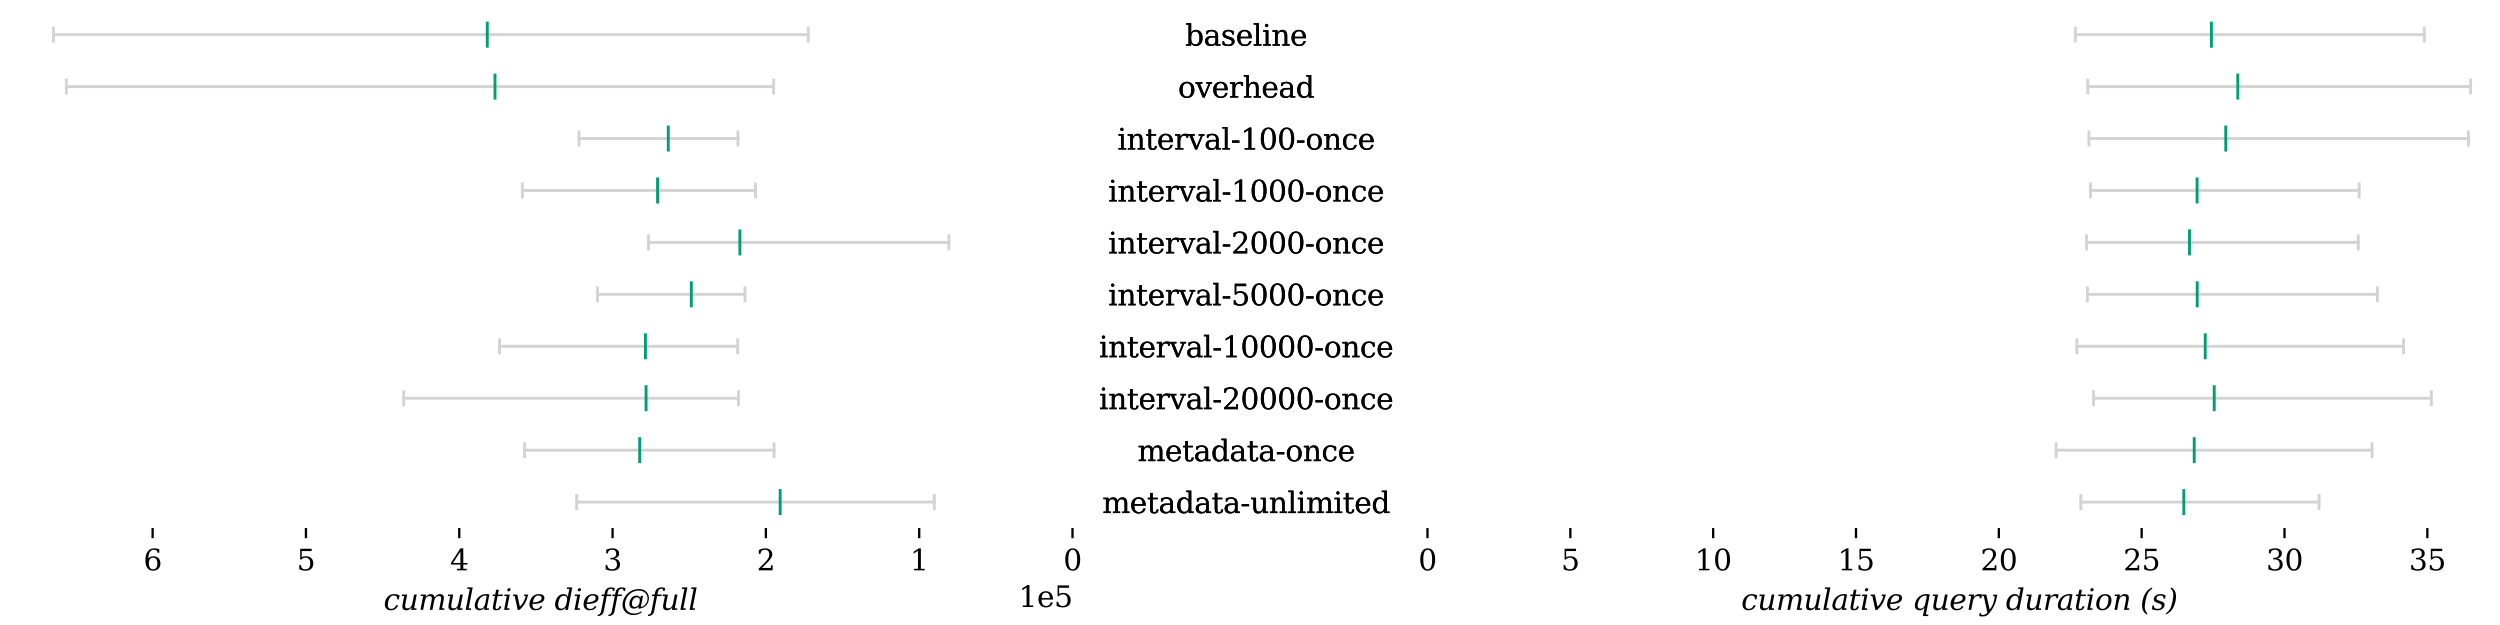 <?xml version="1.0" encoding="utf-8" standalone="no"?>
<!DOCTYPE svg PUBLIC "-//W3C//DTD SVG 1.1//EN"
  "http://www.w3.org/Graphics/SVG/1.1/DTD/svg11.dtd">
<svg xmlns:xlink="http://www.w3.org/1999/xlink" width="864pt" height="216pt" viewBox="0 0 864 216" xmlns="http://www.w3.org/2000/svg" version="1.1">
 <defs>
  <style type="text/css">*{stroke-linejoin: round; stroke-linecap: butt}</style>
 </defs>
 <g id="figure_1">
  <g id="patch_1">
   <path d="M 0 216 
L 864 216 
L 864 0 
L 0 0 
z
" style="fill: #ffffff"/>
  </g>
  <g id="axes_1">
   <g id="patch_2">
    <path d="M 3 182.501 
L 370.66 182.501 
L 370.66 3 
L 3 3 
z
" style="fill: #ffffff"/>
   </g>
   <g id="matplotlib.axis_1">
    <g id="xtick_1">
     <g id="line2d_1">
      <defs>
       <path id="md1714052b7" d="M 0 0 
L 0 3.5 
" style="stroke: #000000; stroke-width: 0.8"/>
      </defs>
      <g>
       <use xlink:href="#md1714052b7" x="370.66" y="182.501" style="stroke: #000000; stroke-width: 0.8"/>
      </g>
     </g>
     <g id="text_1">
      <!-- 0 -->
      <g transform="translate(367.478 197.1) scale(0.1 -0.1)">
       <defs>
        <path id="DejaVuSerif-30" d="M 2034 219 
Q 2513 219 2750 744 
Q 2988 1269 2988 2328 
Q 2988 3391 2750 3916 
Q 2513 4441 2034 4441 
Q 1556 4441 1318 3916 
Q 1081 3391 1081 2328 
Q 1081 1269 1318 744 
Q 1556 219 2034 219 
z
M 2034 -91 
Q 1275 -91 848 546 
Q 422 1184 422 2328 
Q 422 3475 848 4112 
Q 1275 4750 2034 4750 
Q 2797 4750 3222 4112 
Q 3647 3475 3647 2328 
Q 3647 1184 3222 546 
Q 2797 -91 2034 -91 
z
" transform="scale(0.016)"/>
       </defs>
       <use xlink:href="#DejaVuSerif-30"/>
      </g>
     </g>
    </g>
    <g id="xtick_2">
     <g id="line2d_2">
      <g>
       <use xlink:href="#md1714052b7" x="317.675" y="182.501" style="stroke: #000000; stroke-width: 0.8"/>
      </g>
     </g>
     <g id="text_2">
      <!-- 1 -->
      <g transform="translate(314.493 197.1) scale(0.1 -0.1)">
       <defs>
        <path id="DejaVuSerif-31" d="M 909 0 
L 909 331 
L 1722 331 
L 1722 4213 
L 781 3603 
L 781 4013 
L 1919 4750 
L 2350 4750 
L 2350 331 
L 3163 331 
L 3163 0 
L 909 0 
z
" transform="scale(0.016)"/>
       </defs>
       <use xlink:href="#DejaVuSerif-31"/>
      </g>
     </g>
    </g>
    <g id="xtick_3">
     <g id="line2d_3">
      <g>
       <use xlink:href="#md1714052b7" x="264.69" y="182.501" style="stroke: #000000; stroke-width: 0.8"/>
      </g>
     </g>
     <g id="text_3">
      <!-- 2 -->
      <g transform="translate(261.508 197.1) scale(0.1 -0.1)">
       <defs>
        <path id="DejaVuSerif-32" d="M 819 3553 
L 469 3553 
L 469 4384 
Q 803 4563 1142 4656 
Q 1481 4750 1806 4750 
Q 2534 4750 2956 4397 
Q 3378 4044 3378 3438 
Q 3378 2753 2422 1800 
Q 2347 1728 2309 1691 
L 1131 513 
L 3078 513 
L 3078 1088 
L 3444 1088 
L 3444 0 
L 434 0 
L 434 341 
L 1850 1753 
Q 2319 2222 2519 2614 
Q 2719 3006 2719 3438 
Q 2719 3909 2473 4175 
Q 2228 4441 1797 4441 
Q 1350 4441 1106 4219 
Q 863 3997 819 3553 
z
" transform="scale(0.016)"/>
       </defs>
       <use xlink:href="#DejaVuSerif-32"/>
      </g>
     </g>
    </g>
    <g id="xtick_4">
     <g id="line2d_4">
      <g>
       <use xlink:href="#md1714052b7" x="211.705" y="182.501" style="stroke: #000000; stroke-width: 0.8"/>
      </g>
     </g>
     <g id="text_4">
      <!-- 3 -->
      <g transform="translate(208.523 197.1) scale(0.1 -0.1)">
       <defs>
        <path id="DejaVuSerif-33" d="M 622 4469 
Q 988 4606 1323 4678 
Q 1659 4750 1953 4750 
Q 2638 4750 3022 4454 
Q 3406 4159 3406 3634 
Q 3406 3213 3140 2930 
Q 2875 2647 2388 2547 
Q 2963 2466 3280 2130 
Q 3597 1794 3597 1259 
Q 3597 606 3158 257 
Q 2719 -91 1894 -91 
Q 1528 -91 1179 -12 
Q 831 66 488 225 
L 488 1131 
L 838 1131 
Q 869 681 1141 450 
Q 1413 219 1906 219 
Q 2384 219 2661 495 
Q 2938 772 2938 1253 
Q 2938 1803 2653 2086 
Q 2369 2369 1819 2369 
L 1522 2369 
L 1522 2688 
L 1678 2688 
Q 2225 2688 2498 2914 
Q 2772 3141 2772 3597 
Q 2772 4006 2547 4223 
Q 2322 4441 1900 4441 
Q 1478 4441 1245 4241 
Q 1013 4041 972 3647 
L 622 3647 
L 622 4469 
z
" transform="scale(0.016)"/>
       </defs>
       <use xlink:href="#DejaVuSerif-33"/>
      </g>
     </g>
    </g>
    <g id="xtick_5">
     <g id="line2d_5">
      <g>
       <use xlink:href="#md1714052b7" x="158.72" y="182.501" style="stroke: #000000; stroke-width: 0.8"/>
      </g>
     </g>
     <g id="text_5">
      <!-- 4 -->
      <g transform="translate(155.538 197.1) scale(0.1 -0.1)">
       <defs>
        <path id="DejaVuSerif-34" d="M 2234 1581 
L 2234 4063 
L 641 1581 
L 2234 1581 
z
M 3609 0 
L 1484 0 
L 1484 331 
L 2234 331 
L 2234 1247 
L 197 1247 
L 197 1588 
L 2241 4750 
L 2859 4750 
L 2859 1581 
L 3750 1581 
L 3750 1247 
L 2859 1247 
L 2859 331 
L 3609 331 
L 3609 0 
z
" transform="scale(0.016)"/>
       </defs>
       <use xlink:href="#DejaVuSerif-34"/>
      </g>
     </g>
    </g>
    <g id="xtick_6">
     <g id="line2d_6">
      <g>
       <use xlink:href="#md1714052b7" x="105.735" y="182.501" style="stroke: #000000; stroke-width: 0.8"/>
      </g>
     </g>
     <g id="text_6">
      <!-- 5 -->
      <g transform="translate(102.553 197.1) scale(0.1 -0.1)">
       <defs>
        <path id="DejaVuSerif-35" d="M 3219 4666 
L 3219 4153 
L 1081 4153 
L 1081 2816 
Q 1244 2928 1461 2984 
Q 1678 3041 1947 3041 
Q 2703 3041 3140 2622 
Q 3578 2203 3578 1478 
Q 3578 738 3136 323 
Q 2694 -91 1894 -91 
Q 1572 -91 1234 -12 
Q 897 66 544 225 
L 544 1131 
L 897 1131 
Q 925 688 1179 453 
Q 1434 219 1894 219 
Q 2388 219 2653 544 
Q 2919 869 2919 1478 
Q 2919 2084 2655 2407 
Q 2391 2731 1894 2731 
Q 1613 2731 1398 2631 
Q 1184 2531 1019 2322 
L 750 2322 
L 750 4666 
L 3219 4666 
z
" transform="scale(0.016)"/>
       </defs>
       <use xlink:href="#DejaVuSerif-35"/>
      </g>
     </g>
    </g>
    <g id="xtick_7">
     <g id="line2d_7">
      <g>
       <use xlink:href="#md1714052b7" x="52.749" y="182.501" style="stroke: #000000; stroke-width: 0.8"/>
      </g>
     </g>
     <g id="text_7">
      <!-- 6 -->
      <g transform="translate(49.568 197.1) scale(0.1 -0.1)">
       <defs>
        <path id="DejaVuSerif-36" d="M 2094 219 
Q 2534 219 2771 542 
Q 3009 866 3009 1472 
Q 3009 2078 2771 2401 
Q 2534 2725 2094 2725 
Q 1647 2725 1412 2412 
Q 1178 2100 1178 1509 
Q 1178 888 1415 553 
Q 1653 219 2094 219 
z
M 1075 2569 
Q 1288 2803 1556 2918 
Q 1825 3034 2163 3034 
Q 2859 3034 3264 2615 
Q 3669 2197 3669 1472 
Q 3669 763 3233 336 
Q 2797 -91 2069 -91 
Q 1278 -91 853 498 
Q 428 1088 428 2181 
Q 428 3406 931 4078 
Q 1434 4750 2350 4750 
Q 2597 4750 2869 4703 
Q 3141 4656 3425 4563 
L 3425 3794 
L 3072 3794 
Q 3034 4109 2831 4275 
Q 2628 4441 2284 4441 
Q 1678 4441 1381 3981 
Q 1084 3522 1075 2569 
z
" transform="scale(0.016)"/>
       </defs>
       <use xlink:href="#DejaVuSerif-36"/>
      </g>
     </g>
    </g>
    <g id="text_8">
     <!-- cumulative dieff@full -->
     <g transform="translate(132.555 210.778) scale(0.1 -0.1)">
      <defs>
       <path id="DejaVuSerif-Italic-63" d="M 3163 997 
Q 2938 466 2536 187 
Q 2134 -91 1584 -91 
Q 859 -91 513 388 
Q 272 722 272 1203 
Q 272 1419 319 1663 
Q 475 2459 1008 2936 
Q 1541 3413 2266 3413 
Q 2581 3413 2879 3339 
Q 3178 3266 3463 3116 
L 3300 2266 
L 2966 2266 
Q 2966 2309 2966 2347 
Q 2966 2722 2803 2903 
Q 2622 3103 2213 3103 
Q 1747 3103 1439 2742 
Q 1131 2381 991 1663 
Q 928 1334 928 1078 
Q 928 778 1016 581 
Q 1181 219 1650 219 
Q 2022 219 2281 412 
Q 2541 606 2700 997 
L 3163 997 
z
" transform="scale(0.016)"/>
       <path id="DejaVuSerif-Italic-75" d="M 3097 3322 
L 3672 3322 
L 3091 331 
L 3634 331 
L 3572 0 
L 2453 0 
L 2566 588 
Q 2341 256 2055 82 
Q 1769 -91 1434 -91 
Q 881 -91 681 225 
Q 559 413 559 734 
Q 559 944 613 1209 
L 956 2988 
L 438 2988 
L 503 3322 
L 1600 3322 
L 1225 1388 
Q 1163 1066 1163 853 
Q 1163 663 1213 556 
Q 1316 331 1697 331 
Q 2097 331 2364 625 
Q 2631 919 2738 1478 
L 3097 3322 
z
" transform="scale(0.016)"/>
       <path id="DejaVuSerif-Italic-6d" d="M 3503 2675 
Q 3741 3041 4034 3227 
Q 4328 3413 4672 3413 
Q 5194 3413 5388 3088 
Q 5503 2894 5503 2578 
Q 5503 2372 5453 2113 
L 5106 331 
L 5625 331 
L 5563 0 
L 4469 0 
L 4866 2047 
Q 4913 2291 4913 2466 
Q 4913 2659 4856 2772 
Q 4750 2988 4403 2988 
Q 4019 2988 3761 2697 
Q 3503 2406 3394 1850 
L 3034 0 
L 2459 0 
L 2863 2069 
Q 2906 2303 2906 2472 
Q 2906 2666 2850 2775 
Q 2741 2988 2394 2988 
Q 2009 2988 1751 2697 
Q 1494 2406 1384 1850 
L 1025 0 
L 450 0 
L 1031 2994 
L 481 2994 
L 544 3322 
L 1669 3322 
L 1556 2731 
Q 1778 3063 2059 3238 
Q 2341 3413 2653 3413 
Q 3041 3413 3262 3220 
Q 3484 3028 3503 2675 
z
" transform="scale(0.016)"/>
       <path id="DejaVuSerif-Italic-6c" d="M 903 331 
L 1447 331 
L 1384 0 
L 266 0 
L 1147 4531 
L 594 4531 
L 656 4863 
L 1784 4863 
L 903 331 
z
" transform="scale(0.016)"/>
       <path id="DejaVuSerif-Italic-61" d="M 2325 519 
Q 1909 -91 1238 -91 
Q 688 -91 409 281 
Q 216 544 216 919 
Q 216 1078 250 1256 
Q 463 2359 1231 2928 
Q 1884 3413 2675 3413 
Q 3206 3413 3388 3322 
L 2806 331 
L 3300 331 
L 3238 0 
L 2225 0 
L 2325 519 
z
M 822 938 
Q 822 269 1469 269 
Q 1863 269 2130 583 
Q 2397 897 2516 1497 
L 2806 3003 
L 2806 3003 
Q 2806 3094 2556 3094 
Q 1956 3094 1491 2625 
Q 1028 2153 863 1297 
Q 822 1097 822 938 
z
" transform="scale(0.016)"/>
       <path id="DejaVuSerif-Italic-74" d="M 856 2988 
L 350 2988 
L 416 3322 
L 922 3322 
L 1122 4353 
L 1700 4353 
L 1500 3322 
L 2581 3322 
L 2516 2988 
L 1434 2988 
L 1025 878 
Q 978 631 978 488 
Q 978 388 1000 338 
Q 1059 219 1278 219 
Q 1503 219 1633 351 
Q 1763 484 1825 781 
L 2259 781 
Q 2147 328 1884 118 
Q 1622 -91 1169 -91 
Q 672 -91 506 131 
Q 406 266 406 516 
Q 406 675 447 878 
L 856 2988 
z
" transform="scale(0.016)"/>
       <path id="DejaVuSerif-Italic-69" d="M 1009 4353 
Q 1038 4497 1163 4603 
Q 1288 4709 1434 4709 
Q 1578 4709 1663 4603 
Q 1728 4522 1728 4422 
Q 1728 4388 1719 4353 
Q 1691 4206 1567 4103 
Q 1444 4000 1297 4000 
Q 1150 4000 1066 4103 
Q 1003 4181 1003 4281 
Q 1003 4316 1009 4353 
z
M 963 331 
L 1506 331 
L 1444 0 
L 325 0 
L 903 2988 
L 353 2988 
L 419 3322 
L 1544 3322 
L 963 331 
z
" transform="scale(0.016)"/>
       <path id="DejaVuSerif-Italic-76" d="M 1681 0 
L 1259 0 
L 619 2988 
L 241 2988 
L 303 3322 
L 1163 3322 
L 1725 703 
Q 2084 1016 2325 1413 
Q 2825 2238 3003 2988 
L 2622 2988 
L 2688 3322 
L 3547 3322 
Q 3206 2034 2775 1313 
Q 2400 688 1681 0 
z
" transform="scale(0.016)"/>
       <path id="DejaVuSerif-Italic-65" d="M 938 1275 
Q 925 1156 925 1050 
Q 925 756 1031 563 
Q 1216 219 1709 219 
Q 2072 219 2250 328 
Q 2569 525 2644 778 
L 3066 778 
Q 2941 381 2475 103 
Q 2150 -91 1506 -91 
Q 863 -91 516 388 
Q 272 722 272 1206 
Q 272 1419 319 1659 
Q 472 2450 1000 2931 
Q 1528 3413 2278 3413 
Q 3500 3413 3500 2547 
Q 3500 1913 2859 1603 
Q 2206 1288 938 1275 
z
M 2541 1975 
Q 2891 2181 2891 2569 
Q 2891 3103 2181 3103 
Q 1763 3103 1472 2784 
Q 1181 2466 1003 1606 
Q 2006 1653 2541 1975 
z
" transform="scale(0.016)"/>
       <path id="DejaVuSerif-Italic-20" transform="scale(0.016)"/>
       <path id="DejaVuSerif-Italic-64" d="M 3841 4863 
L 2897 0 
L 2322 0 
L 2422 519 
Q 2191 206 1902 57 
Q 1613 -91 1228 -91 
Q 616 -91 322 394 
Q 125 716 125 1166 
Q 125 1397 178 1663 
Q 331 2444 812 2928 
Q 1294 3413 1909 3413 
Q 2294 3413 2525 3264 
Q 2756 3116 2866 2803 
L 3200 4531 
L 2656 4531 
L 2722 4863 
L 3841 4863 
z
M 2613 1497 
L 2675 1825 
Q 2722 2069 2722 2266 
Q 2722 2550 2622 2738 
Q 2456 3053 2019 3053 
Q 1575 3053 1279 2703 
Q 984 2353 850 1663 
Q 788 1347 788 1103 
Q 788 813 875 622 
Q 1031 269 1475 269 
Q 1913 269 2203 583 
Q 2494 897 2613 1497 
z
" transform="scale(0.016)"/>
       <path id="DejaVuSerif-Italic-66" d="M 3191 4078 
L 2888 4078 
Q 2900 4144 2900 4203 
Q 2900 4347 2825 4434 
Q 2719 4556 2472 4556 
Q 2150 4556 1984 4379 
Q 1819 4203 1731 3750 
L 1647 3322 
L 2575 3322 
L 2509 2988 
L 1581 2988 
L 963 -206 
Q 853 -763 509 -1047 
Q 166 -1331 -394 -1331 
L -356 -1025 
Q -28 -1025 131 -850 
Q 297 -663 388 -206 
L 1006 2988 
L 456 2988 
L 522 3322 
L 1072 3322 
L 1153 3738 
Q 1263 4297 1606 4578 
Q 1950 4863 2509 4863 
Q 2719 4863 2920 4825 
Q 3122 4788 3316 4709 
L 3191 4078 
z
" transform="scale(0.016)"/>
       <path id="DejaVuSerif-Italic-40" d="M 3866 775 
Q 3631 519 3376 394 
Q 3122 269 2831 269 
Q 2284 269 2020 659 
Q 1756 1050 1878 1678 
Q 2000 2306 2415 2695 
Q 2831 3084 3378 3084 
Q 3669 3084 3875 2959 
Q 4081 2834 4216 2578 
L 4300 3022 
L 4788 3022 
L 4319 609 
Q 4875 725 5244 1115 
Q 5613 1506 5728 2094 
Q 5794 2441 5748 2750 
Q 5703 3059 5544 3322 
Q 5294 3738 4859 3958 
Q 4425 4178 3866 4178 
Q 3584 4178 3298 4118 
Q 3013 4059 2719 3938 
Q 2031 3647 1567 3058 
Q 1103 2469 953 1697 
Q 853 1175 923 736 
Q 994 297 1228 -25 
Q 1497 -397 1925 -592 
Q 2353 -788 2894 -788 
Q 3297 -788 3670 -669 
Q 4044 -550 4391 -313 
L 4513 -531 
Q 4119 -822 3662 -967 
Q 3206 -1113 2697 -1113 
Q 2125 -1113 1645 -905 
Q 1166 -697 850 -313 
Q 525 84 415 595 
Q 306 1106 422 1697 
Q 534 2272 842 2781 
Q 1150 3291 1628 3688 
Q 2100 4081 2681 4293 
Q 3263 4506 3869 4506 
Q 4538 4506 5038 4247 
Q 5538 3988 5816 3500 
Q 5994 3194 6045 2834 
Q 6097 2475 6022 2088 
Q 5859 1250 5256 764 
Q 4653 278 3769 269 
L 3866 775 
z
M 4009 1516 
L 4072 1844 
Q 4147 2234 3972 2476 
Q 3797 2719 3438 2719 
Q 3059 2719 2795 2445 
Q 2531 2172 2434 1678 
Q 2338 1181 2497 907 
Q 2656 634 3038 634 
Q 3394 634 3662 879 
Q 3931 1125 4009 1516 
z
" transform="scale(0.016)"/>
      </defs>
      <use xlink:href="#DejaVuSerif-Italic-63"/>
      <use xlink:href="#DejaVuSerif-Italic-75" transform="translate(56.006 0)"/>
      <use xlink:href="#DejaVuSerif-Italic-6d" transform="translate(120.41 0)"/>
      <use xlink:href="#DejaVuSerif-Italic-75" transform="translate(215.234 0)"/>
      <use xlink:href="#DejaVuSerif-Italic-6c" transform="translate(279.639 0)"/>
      <use xlink:href="#DejaVuSerif-Italic-61" transform="translate(311.621 0)"/>
      <use xlink:href="#DejaVuSerif-Italic-74" transform="translate(371.24 0)"/>
      <use xlink:href="#DejaVuSerif-Italic-69" transform="translate(411.426 0)"/>
      <use xlink:href="#DejaVuSerif-Italic-76" transform="translate(443.408 0)"/>
      <use xlink:href="#DejaVuSerif-Italic-65" transform="translate(499.902 0)"/>
      <use xlink:href="#DejaVuSerif-Italic-20" transform="translate(559.082 0)"/>
      <use xlink:href="#DejaVuSerif-Italic-64" transform="translate(590.869 0)"/>
      <use xlink:href="#DejaVuSerif-Italic-69" transform="translate(654.883 0)"/>
      <use xlink:href="#DejaVuSerif-Italic-65" transform="translate(686.865 0)"/>
      <use xlink:href="#DejaVuSerif-Italic-66" transform="translate(746.045 0)"/>
      <use xlink:href="#DejaVuSerif-Italic-66" transform="translate(783.057 0)"/>
      <use xlink:href="#DejaVuSerif-Italic-40" transform="translate(820.068 0)"/>
      <use xlink:href="#DejaVuSerif-Italic-66" transform="translate(920.068 0)"/>
      <use xlink:href="#DejaVuSerif-Italic-75" transform="translate(957.08 0)"/>
      <use xlink:href="#DejaVuSerif-Italic-6c" transform="translate(1021.484 0)"/>
      <use xlink:href="#DejaVuSerif-Italic-6c" transform="translate(1053.467 0)"/>
     </g>
    </g>
    <g id="text_9">
     <!-- 1e5 -->
     <g transform="translate(352.016 209.778) scale(0.1 -0.1)">
      <defs>
       <path id="DejaVuSerif-65" d="M 3469 1600 
L 991 1600 
L 991 1575 
Q 991 903 1244 561 
Q 1497 219 1991 219 
Q 2369 219 2611 417 
Q 2853 616 2950 1006 
L 3413 1006 
Q 3275 459 2904 184 
Q 2534 -91 1931 -91 
Q 1203 -91 761 389 
Q 319 869 319 1663 
Q 319 2450 753 2931 
Q 1188 3413 1894 3413 
Q 2647 3413 3050 2948 
Q 3453 2484 3469 1600 
z
M 2791 1931 
Q 2772 2513 2545 2808 
Q 2319 3103 1894 3103 
Q 1497 3103 1269 2806 
Q 1041 2509 991 1931 
L 2791 1931 
z
" transform="scale(0.016)"/>
      </defs>
      <use xlink:href="#DejaVuSerif-31"/>
      <use xlink:href="#DejaVuSerif-65" transform="translate(63.623 0)"/>
      <use xlink:href="#DejaVuSerif-35" transform="translate(122.803 0)"/>
     </g>
    </g>
   </g>
   <g id="matplotlib.axis_2">
    <g id="ytick_1">
     <g id="line2d_8"/>
     <g id="text_10">
      <!-- metadata-unlimited -->
      <g transform="translate(380.957 177.325) scale(0.1 -0.1)">
       <defs>
        <path id="DejaVuSerif-6d" d="M 3316 2675 
Q 3481 3041 3739 3227 
Q 3997 3413 4341 3413 
Q 4863 3413 5119 3089 
Q 5375 2766 5375 2113 
L 5375 331 
L 5894 331 
L 5894 0 
L 4300 0 
L 4300 331 
L 4800 331 
L 4800 2047 
Q 4800 2556 4650 2772 
Q 4500 2988 4153 2988 
Q 3769 2988 3567 2697 
Q 3366 2406 3366 1850 
L 3366 331 
L 3866 331 
L 3866 0 
L 2291 0 
L 2291 331 
L 2791 331 
L 2791 2069 
Q 2791 2566 2641 2777 
Q 2491 2988 2144 2988 
Q 1759 2988 1557 2697 
Q 1356 2406 1356 1850 
L 1356 331 
L 1856 331 
L 1856 0 
L 263 0 
L 263 331 
L 781 331 
L 781 2994 
L 231 2994 
L 231 3322 
L 1356 3322 
L 1356 2731 
Q 1516 3063 1762 3238 
Q 2009 3413 2322 3413 
Q 2709 3413 2968 3220 
Q 3228 3028 3316 2675 
z
" transform="scale(0.016)"/>
        <path id="DejaVuSerif-74" d="M 691 2988 
L 184 2988 
L 184 3322 
L 691 3322 
L 691 4353 
L 1269 4353 
L 1269 3322 
L 2350 3322 
L 2350 2988 
L 1269 2988 
L 1269 878 
Q 1269 456 1350 337 
Q 1431 219 1650 219 
Q 1875 219 1978 351 
Q 2081 484 2088 781 
L 2522 781 
Q 2497 328 2275 118 
Q 2053 -91 1600 -91 
Q 1103 -91 897 129 
Q 691 350 691 878 
L 691 2988 
z
" transform="scale(0.016)"/>
        <path id="DejaVuSerif-61" d="M 2547 1044 
L 2547 1747 
L 1806 1747 
Q 1378 1747 1168 1562 
Q 959 1378 959 997 
Q 959 650 1171 447 
Q 1384 244 1747 244 
Q 2106 244 2326 466 
Q 2547 688 2547 1044 
z
M 3122 2075 
L 3122 331 
L 3634 331 
L 3634 0 
L 2547 0 
L 2547 359 
Q 2356 128 2106 18 
Q 1856 -91 1522 -91 
Q 969 -91 644 203 
Q 319 497 319 997 
Q 319 1513 691 1797 
Q 1063 2081 1741 2081 
L 2547 2081 
L 2547 2309 
Q 2547 2688 2317 2895 
Q 2088 3103 1672 3103 
Q 1328 3103 1125 2947 
Q 922 2791 872 2484 
L 575 2484 
L 575 3156 
Q 875 3284 1158 3348 
Q 1441 3413 1709 3413 
Q 2400 3413 2761 3070 
Q 3122 2728 3122 2075 
z
" transform="scale(0.016)"/>
        <path id="DejaVuSerif-64" d="M 3359 331 
L 3909 331 
L 3909 0 
L 2784 0 
L 2784 519 
Q 2616 206 2355 57 
Q 2094 -91 1709 -91 
Q 1097 -91 708 395 
Q 319 881 319 1663 
Q 319 2444 706 2928 
Q 1094 3413 1709 3413 
Q 2094 3413 2355 3264 
Q 2616 3116 2784 2803 
L 2784 4531 
L 2241 4531 
L 2241 4863 
L 3359 4863 
L 3359 331 
z
M 2784 1497 
L 2784 1825 
Q 2784 2422 2554 2737 
Q 2325 3053 1888 3053 
Q 1444 3053 1217 2703 
Q 991 2353 991 1663 
Q 991 975 1217 622 
Q 1444 269 1888 269 
Q 2325 269 2554 583 
Q 2784 897 2784 1497 
z
" transform="scale(0.016)"/>
        <path id="DejaVuSerif-2d" d="M 281 1959 
L 1881 1959 
L 1881 1472 
L 281 1472 
L 281 1959 
z
" transform="scale(0.016)"/>
        <path id="DejaVuSerif-75" d="M 2266 3322 
L 3341 3322 
L 3341 331 
L 3884 331 
L 3884 0 
L 2766 0 
L 2766 588 
Q 2606 256 2353 82 
Q 2100 -91 1766 -91 
Q 1213 -91 952 223 
Q 691 538 691 1209 
L 691 2988 
L 172 2988 
L 172 3322 
L 1269 3322 
L 1269 1388 
Q 1269 781 1417 556 
Q 1566 331 1947 331 
Q 2347 331 2556 625 
Q 2766 919 2766 1478 
L 2766 2988 
L 2266 2988 
L 2266 3322 
z
" transform="scale(0.016)"/>
        <path id="DejaVuSerif-6e" d="M 263 0 
L 263 331 
L 781 331 
L 781 2988 
L 231 2988 
L 231 3322 
L 1356 3322 
L 1356 2731 
Q 1516 3069 1770 3241 
Q 2025 3413 2363 3413 
Q 2913 3413 3172 3097 
Q 3431 2781 3431 2113 
L 3431 331 
L 3944 331 
L 3944 0 
L 2356 0 
L 2356 331 
L 2853 331 
L 2853 1931 
Q 2853 2541 2703 2767 
Q 2553 2994 2175 2994 
Q 1775 2994 1565 2701 
Q 1356 2409 1356 1850 
L 1356 331 
L 1856 331 
L 1856 0 
L 263 0 
z
" transform="scale(0.016)"/>
        <path id="DejaVuSerif-6c" d="M 1313 331 
L 1856 331 
L 1856 0 
L 184 0 
L 184 331 
L 738 331 
L 738 4531 
L 184 4531 
L 184 4863 
L 1313 4863 
L 1313 331 
z
" transform="scale(0.016)"/>
        <path id="DejaVuSerif-69" d="M 622 4353 
Q 622 4497 726 4603 
Q 831 4709 978 4709 
Q 1122 4709 1226 4603 
Q 1331 4497 1331 4353 
Q 1331 4206 1228 4103 
Q 1125 4000 978 4000 
Q 831 4000 726 4103 
Q 622 4206 622 4353 
z
M 1356 331 
L 1900 331 
L 1900 0 
L 231 0 
L 231 331 
L 781 331 
L 781 2988 
L 231 2988 
L 231 3322 
L 1356 3322 
L 1356 331 
z
" transform="scale(0.016)"/>
       </defs>
       <use xlink:href="#DejaVuSerif-6d"/>
       <use xlink:href="#DejaVuSerif-65" transform="translate(94.824 0)"/>
       <use xlink:href="#DejaVuSerif-74" transform="translate(154.004 0)"/>
       <use xlink:href="#DejaVuSerif-61" transform="translate(194.189 0)"/>
       <use xlink:href="#DejaVuSerif-64" transform="translate(253.809 0)"/>
       <use xlink:href="#DejaVuSerif-61" transform="translate(317.822 0)"/>
       <use xlink:href="#DejaVuSerif-74" transform="translate(377.441 0)"/>
       <use xlink:href="#DejaVuSerif-61" transform="translate(417.627 0)"/>
       <use xlink:href="#DejaVuSerif-2d" transform="translate(477.246 0)"/>
       <use xlink:href="#DejaVuSerif-75" transform="translate(511.035 0)"/>
       <use xlink:href="#DejaVuSerif-6e" transform="translate(575.439 0)"/>
       <use xlink:href="#DejaVuSerif-6c" transform="translate(639.844 0)"/>
       <use xlink:href="#DejaVuSerif-69" transform="translate(671.826 0)"/>
       <use xlink:href="#DejaVuSerif-6d" transform="translate(703.809 0)"/>
       <use xlink:href="#DejaVuSerif-69" transform="translate(798.633 0)"/>
       <use xlink:href="#DejaVuSerif-74" transform="translate(830.615 0)"/>
       <use xlink:href="#DejaVuSerif-65" transform="translate(870.801 0)"/>
       <use xlink:href="#DejaVuSerif-64" transform="translate(929.98 0)"/>
      </g>
     </g>
    </g>
    <g id="ytick_2">
     <g id="line2d_9"/>
     <g id="text_11">
      <!-- metadata-once -->
      <g transform="translate(393.116 159.375) scale(0.1 -0.1)">
       <defs>
        <path id="DejaVuSerif-6f" d="M 1925 219 
Q 2388 219 2623 584 
Q 2859 950 2859 1663 
Q 2859 2375 2623 2739 
Q 2388 3103 1925 3103 
Q 1463 3103 1227 2739 
Q 991 2375 991 1663 
Q 991 950 1228 584 
Q 1466 219 1925 219 
z
M 1925 -91 
Q 1200 -91 759 389 
Q 319 869 319 1663 
Q 319 2456 758 2934 
Q 1197 3413 1925 3413 
Q 2653 3413 3092 2934 
Q 3531 2456 3531 1663 
Q 3531 869 3092 389 
Q 2653 -91 1925 -91 
z
" transform="scale(0.016)"/>
        <path id="DejaVuSerif-63" d="M 3291 997 
Q 3169 466 2822 187 
Q 2475 -91 1925 -91 
Q 1200 -91 759 389 
Q 319 869 319 1663 
Q 319 2459 759 2936 
Q 1200 3413 1925 3413 
Q 2241 3413 2553 3339 
Q 2866 3266 3181 3116 
L 3181 2266 
L 2847 2266 
Q 2781 2703 2561 2903 
Q 2341 3103 1931 3103 
Q 1466 3103 1228 2742 
Q 991 2381 991 1663 
Q 991 944 1227 581 
Q 1463 219 1931 219 
Q 2303 219 2525 412 
Q 2747 606 2828 997 
L 3291 997 
z
" transform="scale(0.016)"/>
       </defs>
       <use xlink:href="#DejaVuSerif-6d"/>
       <use xlink:href="#DejaVuSerif-65" transform="translate(94.824 0)"/>
       <use xlink:href="#DejaVuSerif-74" transform="translate(154.004 0)"/>
       <use xlink:href="#DejaVuSerif-61" transform="translate(194.189 0)"/>
       <use xlink:href="#DejaVuSerif-64" transform="translate(253.809 0)"/>
       <use xlink:href="#DejaVuSerif-61" transform="translate(317.822 0)"/>
       <use xlink:href="#DejaVuSerif-74" transform="translate(377.441 0)"/>
       <use xlink:href="#DejaVuSerif-61" transform="translate(417.627 0)"/>
       <use xlink:href="#DejaVuSerif-2d" transform="translate(477.246 0)"/>
       <use xlink:href="#DejaVuSerif-6f" transform="translate(511.035 0)"/>
       <use xlink:href="#DejaVuSerif-6e" transform="translate(571.24 0)"/>
       <use xlink:href="#DejaVuSerif-63" transform="translate(635.645 0)"/>
       <use xlink:href="#DejaVuSerif-65" transform="translate(691.65 0)"/>
      </g>
     </g>
    </g>
    <g id="ytick_3">
     <g id="line2d_10"/>
     <g id="text_12">
      <!-- interval-20000-once -->
      <g transform="translate(379.8 141.425) scale(0.1 -0.1)">
       <defs>
        <path id="DejaVuSerif-72" d="M 3059 3328 
L 3059 2497 
L 2728 2497 
Q 2713 2744 2591 2866 
Q 2469 2988 2234 2988 
Q 1809 2988 1582 2694 
Q 1356 2400 1356 1850 
L 1356 331 
L 2022 331 
L 2022 0 
L 263 0 
L 263 331 
L 781 331 
L 781 2994 
L 231 2994 
L 231 3322 
L 1356 3322 
L 1356 2731 
Q 1525 3078 1790 3245 
Q 2056 3413 2438 3413 
Q 2578 3413 2733 3391 
Q 2888 3369 3059 3328 
z
" transform="scale(0.016)"/>
        <path id="DejaVuSerif-76" d="M 1581 0 
L 359 2988 
L -19 2988 
L -19 3322 
L 1509 3322 
L 1509 2988 
L 978 2988 
L 1913 703 
L 2847 2988 
L 2350 2988 
L 2350 3322 
L 3597 3322 
L 3597 2988 
L 3225 2988 
L 2003 0 
L 1581 0 
z
" transform="scale(0.016)"/>
       </defs>
       <use xlink:href="#DejaVuSerif-69"/>
       <use xlink:href="#DejaVuSerif-6e" transform="translate(31.982 0)"/>
       <use xlink:href="#DejaVuSerif-74" transform="translate(96.387 0)"/>
       <use xlink:href="#DejaVuSerif-65" transform="translate(136.572 0)"/>
       <use xlink:href="#DejaVuSerif-72" transform="translate(195.752 0)"/>
       <use xlink:href="#DejaVuSerif-76" transform="translate(243.555 0)"/>
       <use xlink:href="#DejaVuSerif-61" transform="translate(300.049 0)"/>
       <use xlink:href="#DejaVuSerif-6c" transform="translate(359.668 0)"/>
       <use xlink:href="#DejaVuSerif-2d" transform="translate(391.65 0)"/>
       <use xlink:href="#DejaVuSerif-32" transform="translate(425.439 0)"/>
       <use xlink:href="#DejaVuSerif-30" transform="translate(489.062 0)"/>
       <use xlink:href="#DejaVuSerif-30" transform="translate(552.686 0)"/>
       <use xlink:href="#DejaVuSerif-30" transform="translate(616.309 0)"/>
       <use xlink:href="#DejaVuSerif-30" transform="translate(679.932 0)"/>
       <use xlink:href="#DejaVuSerif-2d" transform="translate(743.555 0)"/>
       <use xlink:href="#DejaVuSerif-6f" transform="translate(777.344 0)"/>
       <use xlink:href="#DejaVuSerif-6e" transform="translate(837.549 0)"/>
       <use xlink:href="#DejaVuSerif-63" transform="translate(901.953 0)"/>
       <use xlink:href="#DejaVuSerif-65" transform="translate(957.959 0)"/>
      </g>
     </g>
    </g>
    <g id="ytick_4">
     <g id="line2d_11"/>
     <g id="text_13">
      <!-- interval-10000-once -->
      <g transform="translate(379.8 123.475) scale(0.1 -0.1)">
       <use xlink:href="#DejaVuSerif-69"/>
       <use xlink:href="#DejaVuSerif-6e" transform="translate(31.982 0)"/>
       <use xlink:href="#DejaVuSerif-74" transform="translate(96.387 0)"/>
       <use xlink:href="#DejaVuSerif-65" transform="translate(136.572 0)"/>
       <use xlink:href="#DejaVuSerif-72" transform="translate(195.752 0)"/>
       <use xlink:href="#DejaVuSerif-76" transform="translate(243.555 0)"/>
       <use xlink:href="#DejaVuSerif-61" transform="translate(300.049 0)"/>
       <use xlink:href="#DejaVuSerif-6c" transform="translate(359.668 0)"/>
       <use xlink:href="#DejaVuSerif-2d" transform="translate(391.65 0)"/>
       <use xlink:href="#DejaVuSerif-31" transform="translate(425.439 0)"/>
       <use xlink:href="#DejaVuSerif-30" transform="translate(489.062 0)"/>
       <use xlink:href="#DejaVuSerif-30" transform="translate(552.686 0)"/>
       <use xlink:href="#DejaVuSerif-30" transform="translate(616.309 0)"/>
       <use xlink:href="#DejaVuSerif-30" transform="translate(679.932 0)"/>
       <use xlink:href="#DejaVuSerif-2d" transform="translate(743.555 0)"/>
       <use xlink:href="#DejaVuSerif-6f" transform="translate(777.344 0)"/>
       <use xlink:href="#DejaVuSerif-6e" transform="translate(837.549 0)"/>
       <use xlink:href="#DejaVuSerif-63" transform="translate(901.953 0)"/>
       <use xlink:href="#DejaVuSerif-65" transform="translate(957.959 0)"/>
      </g>
     </g>
    </g>
    <g id="ytick_5">
     <g id="line2d_12"/>
     <g id="text_14">
      <!-- interval-5000-once -->
      <g transform="translate(382.982 105.525) scale(0.1 -0.1)">
       <use xlink:href="#DejaVuSerif-69"/>
       <use xlink:href="#DejaVuSerif-6e" transform="translate(31.982 0)"/>
       <use xlink:href="#DejaVuSerif-74" transform="translate(96.387 0)"/>
       <use xlink:href="#DejaVuSerif-65" transform="translate(136.572 0)"/>
       <use xlink:href="#DejaVuSerif-72" transform="translate(195.752 0)"/>
       <use xlink:href="#DejaVuSerif-76" transform="translate(243.555 0)"/>
       <use xlink:href="#DejaVuSerif-61" transform="translate(300.049 0)"/>
       <use xlink:href="#DejaVuSerif-6c" transform="translate(359.668 0)"/>
       <use xlink:href="#DejaVuSerif-2d" transform="translate(391.65 0)"/>
       <use xlink:href="#DejaVuSerif-35" transform="translate(425.439 0)"/>
       <use xlink:href="#DejaVuSerif-30" transform="translate(489.062 0)"/>
       <use xlink:href="#DejaVuSerif-30" transform="translate(552.686 0)"/>
       <use xlink:href="#DejaVuSerif-30" transform="translate(616.309 0)"/>
       <use xlink:href="#DejaVuSerif-2d" transform="translate(679.932 0)"/>
       <use xlink:href="#DejaVuSerif-6f" transform="translate(713.721 0)"/>
       <use xlink:href="#DejaVuSerif-6e" transform="translate(773.926 0)"/>
       <use xlink:href="#DejaVuSerif-63" transform="translate(838.33 0)"/>
       <use xlink:href="#DejaVuSerif-65" transform="translate(894.336 0)"/>
      </g>
     </g>
    </g>
    <g id="ytick_6">
     <g id="line2d_13"/>
     <g id="text_15">
      <!-- interval-2000-once -->
      <g transform="translate(382.982 87.575) scale(0.1 -0.1)">
       <use xlink:href="#DejaVuSerif-69"/>
       <use xlink:href="#DejaVuSerif-6e" transform="translate(31.982 0)"/>
       <use xlink:href="#DejaVuSerif-74" transform="translate(96.387 0)"/>
       <use xlink:href="#DejaVuSerif-65" transform="translate(136.572 0)"/>
       <use xlink:href="#DejaVuSerif-72" transform="translate(195.752 0)"/>
       <use xlink:href="#DejaVuSerif-76" transform="translate(243.555 0)"/>
       <use xlink:href="#DejaVuSerif-61" transform="translate(300.049 0)"/>
       <use xlink:href="#DejaVuSerif-6c" transform="translate(359.668 0)"/>
       <use xlink:href="#DejaVuSerif-2d" transform="translate(391.65 0)"/>
       <use xlink:href="#DejaVuSerif-32" transform="translate(425.439 0)"/>
       <use xlink:href="#DejaVuSerif-30" transform="translate(489.062 0)"/>
       <use xlink:href="#DejaVuSerif-30" transform="translate(552.686 0)"/>
       <use xlink:href="#DejaVuSerif-30" transform="translate(616.309 0)"/>
       <use xlink:href="#DejaVuSerif-2d" transform="translate(679.932 0)"/>
       <use xlink:href="#DejaVuSerif-6f" transform="translate(713.721 0)"/>
       <use xlink:href="#DejaVuSerif-6e" transform="translate(773.926 0)"/>
       <use xlink:href="#DejaVuSerif-63" transform="translate(838.33 0)"/>
       <use xlink:href="#DejaVuSerif-65" transform="translate(894.336 0)"/>
      </g>
     </g>
    </g>
    <g id="ytick_7">
     <g id="line2d_14"/>
     <g id="text_16">
      <!-- interval-1000-once -->
      <g transform="translate(382.982 69.625) scale(0.1 -0.1)">
       <use xlink:href="#DejaVuSerif-69"/>
       <use xlink:href="#DejaVuSerif-6e" transform="translate(31.982 0)"/>
       <use xlink:href="#DejaVuSerif-74" transform="translate(96.387 0)"/>
       <use xlink:href="#DejaVuSerif-65" transform="translate(136.572 0)"/>
       <use xlink:href="#DejaVuSerif-72" transform="translate(195.752 0)"/>
       <use xlink:href="#DejaVuSerif-76" transform="translate(243.555 0)"/>
       <use xlink:href="#DejaVuSerif-61" transform="translate(300.049 0)"/>
       <use xlink:href="#DejaVuSerif-6c" transform="translate(359.668 0)"/>
       <use xlink:href="#DejaVuSerif-2d" transform="translate(391.65 0)"/>
       <use xlink:href="#DejaVuSerif-31" transform="translate(425.439 0)"/>
       <use xlink:href="#DejaVuSerif-30" transform="translate(489.062 0)"/>
       <use xlink:href="#DejaVuSerif-30" transform="translate(552.686 0)"/>
       <use xlink:href="#DejaVuSerif-30" transform="translate(616.309 0)"/>
       <use xlink:href="#DejaVuSerif-2d" transform="translate(679.932 0)"/>
       <use xlink:href="#DejaVuSerif-6f" transform="translate(713.721 0)"/>
       <use xlink:href="#DejaVuSerif-6e" transform="translate(773.926 0)"/>
       <use xlink:href="#DejaVuSerif-63" transform="translate(838.33 0)"/>
       <use xlink:href="#DejaVuSerif-65" transform="translate(894.336 0)"/>
      </g>
     </g>
    </g>
    <g id="ytick_8">
     <g id="line2d_15"/>
     <g id="text_17">
      <!-- interval-100-once -->
      <g transform="translate(386.163 51.675) scale(0.1 -0.1)">
       <use xlink:href="#DejaVuSerif-69"/>
       <use xlink:href="#DejaVuSerif-6e" transform="translate(31.982 0)"/>
       <use xlink:href="#DejaVuSerif-74" transform="translate(96.387 0)"/>
       <use xlink:href="#DejaVuSerif-65" transform="translate(136.572 0)"/>
       <use xlink:href="#DejaVuSerif-72" transform="translate(195.752 0)"/>
       <use xlink:href="#DejaVuSerif-76" transform="translate(243.555 0)"/>
       <use xlink:href="#DejaVuSerif-61" transform="translate(300.049 0)"/>
       <use xlink:href="#DejaVuSerif-6c" transform="translate(359.668 0)"/>
       <use xlink:href="#DejaVuSerif-2d" transform="translate(391.65 0)"/>
       <use xlink:href="#DejaVuSerif-31" transform="translate(425.439 0)"/>
       <use xlink:href="#DejaVuSerif-30" transform="translate(489.062 0)"/>
       <use xlink:href="#DejaVuSerif-30" transform="translate(552.686 0)"/>
       <use xlink:href="#DejaVuSerif-2d" transform="translate(616.309 0)"/>
       <use xlink:href="#DejaVuSerif-6f" transform="translate(650.098 0)"/>
       <use xlink:href="#DejaVuSerif-6e" transform="translate(710.303 0)"/>
       <use xlink:href="#DejaVuSerif-63" transform="translate(774.707 0)"/>
       <use xlink:href="#DejaVuSerif-65" transform="translate(830.713 0)"/>
      </g>
     </g>
    </g>
    <g id="ytick_9">
     <g id="line2d_16"/>
     <g id="text_18">
      <!-- overhead -->
      <g transform="translate(407.114 33.725) scale(0.1 -0.1)">
       <defs>
        <path id="DejaVuSerif-68" d="M 263 0 
L 263 331 
L 781 331 
L 781 4531 
L 231 4531 
L 231 4863 
L 1356 4863 
L 1356 2731 
Q 1516 3069 1770 3241 
Q 2025 3413 2363 3413 
Q 2913 3413 3172 3097 
Q 3431 2781 3431 2113 
L 3431 331 
L 3944 331 
L 3944 0 
L 2356 0 
L 2356 331 
L 2853 331 
L 2853 1931 
Q 2853 2541 2704 2764 
Q 2556 2988 2175 2988 
Q 1775 2988 1565 2697 
Q 1356 2406 1356 1850 
L 1356 331 
L 1856 331 
L 1856 0 
L 263 0 
z
" transform="scale(0.016)"/>
       </defs>
       <use xlink:href="#DejaVuSerif-6f"/>
       <use xlink:href="#DejaVuSerif-76" transform="translate(60.205 0)"/>
       <use xlink:href="#DejaVuSerif-65" transform="translate(116.699 0)"/>
       <use xlink:href="#DejaVuSerif-72" transform="translate(175.879 0)"/>
       <use xlink:href="#DejaVuSerif-68" transform="translate(223.682 0)"/>
       <use xlink:href="#DejaVuSerif-65" transform="translate(288.086 0)"/>
       <use xlink:href="#DejaVuSerif-61" transform="translate(347.266 0)"/>
       <use xlink:href="#DejaVuSerif-64" transform="translate(406.885 0)"/>
      </g>
     </g>
    </g>
    <g id="ytick_10">
     <g id="line2d_17"/>
     <g id="text_19">
      <!-- baseline -->
      <g transform="translate(409.575 15.775) scale(0.1 -0.1)">
       <defs>
        <path id="DejaVuSerif-62" d="M 738 331 
L 738 4531 
L 184 4531 
L 184 4863 
L 1313 4863 
L 1313 2803 
Q 1481 3116 1742 3264 
Q 2003 3413 2388 3413 
Q 3000 3413 3387 2928 
Q 3775 2444 3775 1663 
Q 3775 881 3387 395 
Q 3000 -91 2388 -91 
Q 2003 -91 1742 57 
Q 1481 206 1313 519 
L 1313 0 
L 184 0 
L 184 331 
L 738 331 
z
M 1313 1497 
Q 1313 897 1542 583 
Q 1772 269 2209 269 
Q 2650 269 2876 622 
Q 3103 975 3103 1663 
Q 3103 2353 2876 2703 
Q 2650 3053 2209 3053 
Q 1772 3053 1542 2737 
Q 1313 2422 1313 1825 
L 1313 1497 
z
" transform="scale(0.016)"/>
        <path id="DejaVuSerif-73" d="M 359 184 
L 359 959 
L 691 959 
Q 703 588 923 403 
Q 1144 219 1575 219 
Q 1963 219 2166 364 
Q 2369 509 2369 788 
Q 2369 1006 2220 1140 
Q 2072 1275 1594 1428 
L 1178 1569 
Q 750 1706 558 1912 
Q 366 2119 366 2438 
Q 366 2894 700 3153 
Q 1034 3413 1625 3413 
Q 1888 3413 2178 3344 
Q 2469 3275 2778 3144 
L 2778 2419 
L 2447 2419 
Q 2434 2741 2221 2922 
Q 2009 3103 1644 3103 
Q 1281 3103 1095 2975 
Q 909 2847 909 2591 
Q 909 2381 1050 2254 
Q 1191 2128 1613 1997 
L 2069 1856 
Q 2541 1709 2748 1489 
Q 2956 1269 2956 922 
Q 2956 450 2595 179 
Q 2234 -91 1600 -91 
Q 1278 -91 972 -22 
Q 666 47 359 184 
z
" transform="scale(0.016)"/>
       </defs>
       <use xlink:href="#DejaVuSerif-62"/>
       <use xlink:href="#DejaVuSerif-61" transform="translate(64.014 0)"/>
       <use xlink:href="#DejaVuSerif-73" transform="translate(123.633 0)"/>
       <use xlink:href="#DejaVuSerif-65" transform="translate(174.951 0)"/>
       <use xlink:href="#DejaVuSerif-6c" transform="translate(234.131 0)"/>
       <use xlink:href="#DejaVuSerif-69" transform="translate(266.113 0)"/>
       <use xlink:href="#DejaVuSerif-6e" transform="translate(298.096 0)"/>
       <use xlink:href="#DejaVuSerif-65" transform="translate(362.5 0)"/>
      </g>
     </g>
    </g>
    <g id="ytick_11">
     <g id="line2d_18"/>
     <g id="text_20">
      <!-- metadata-unlimited -->
      <g transform="translate(380.957 177.325) scale(0.1 -0.1)">
       <use xlink:href="#DejaVuSerif-6d"/>
       <use xlink:href="#DejaVuSerif-65" transform="translate(94.824 0)"/>
       <use xlink:href="#DejaVuSerif-74" transform="translate(154.004 0)"/>
       <use xlink:href="#DejaVuSerif-61" transform="translate(194.189 0)"/>
       <use xlink:href="#DejaVuSerif-64" transform="translate(253.809 0)"/>
       <use xlink:href="#DejaVuSerif-61" transform="translate(317.822 0)"/>
       <use xlink:href="#DejaVuSerif-74" transform="translate(377.441 0)"/>
       <use xlink:href="#DejaVuSerif-61" transform="translate(417.627 0)"/>
       <use xlink:href="#DejaVuSerif-2d" transform="translate(477.246 0)"/>
       <use xlink:href="#DejaVuSerif-75" transform="translate(511.035 0)"/>
       <use xlink:href="#DejaVuSerif-6e" transform="translate(575.439 0)"/>
       <use xlink:href="#DejaVuSerif-6c" transform="translate(639.844 0)"/>
       <use xlink:href="#DejaVuSerif-69" transform="translate(671.826 0)"/>
       <use xlink:href="#DejaVuSerif-6d" transform="translate(703.809 0)"/>
       <use xlink:href="#DejaVuSerif-69" transform="translate(798.633 0)"/>
       <use xlink:href="#DejaVuSerif-74" transform="translate(830.615 0)"/>
       <use xlink:href="#DejaVuSerif-65" transform="translate(870.801 0)"/>
       <use xlink:href="#DejaVuSerif-64" transform="translate(929.98 0)"/>
      </g>
     </g>
    </g>
    <g id="ytick_12">
     <g id="line2d_19"/>
     <g id="text_21">
      <!-- metadata-once -->
      <g transform="translate(393.116 159.375) scale(0.1 -0.1)">
       <use xlink:href="#DejaVuSerif-6d"/>
       <use xlink:href="#DejaVuSerif-65" transform="translate(94.824 0)"/>
       <use xlink:href="#DejaVuSerif-74" transform="translate(154.004 0)"/>
       <use xlink:href="#DejaVuSerif-61" transform="translate(194.189 0)"/>
       <use xlink:href="#DejaVuSerif-64" transform="translate(253.809 0)"/>
       <use xlink:href="#DejaVuSerif-61" transform="translate(317.822 0)"/>
       <use xlink:href="#DejaVuSerif-74" transform="translate(377.441 0)"/>
       <use xlink:href="#DejaVuSerif-61" transform="translate(417.627 0)"/>
       <use xlink:href="#DejaVuSerif-2d" transform="translate(477.246 0)"/>
       <use xlink:href="#DejaVuSerif-6f" transform="translate(511.035 0)"/>
       <use xlink:href="#DejaVuSerif-6e" transform="translate(571.24 0)"/>
       <use xlink:href="#DejaVuSerif-63" transform="translate(635.645 0)"/>
       <use xlink:href="#DejaVuSerif-65" transform="translate(691.65 0)"/>
      </g>
     </g>
    </g>
    <g id="ytick_13">
     <g id="line2d_20"/>
     <g id="text_22">
      <!-- interval-20000-once -->
      <g transform="translate(379.8 141.425) scale(0.1 -0.1)">
       <use xlink:href="#DejaVuSerif-69"/>
       <use xlink:href="#DejaVuSerif-6e" transform="translate(31.982 0)"/>
       <use xlink:href="#DejaVuSerif-74" transform="translate(96.387 0)"/>
       <use xlink:href="#DejaVuSerif-65" transform="translate(136.572 0)"/>
       <use xlink:href="#DejaVuSerif-72" transform="translate(195.752 0)"/>
       <use xlink:href="#DejaVuSerif-76" transform="translate(243.555 0)"/>
       <use xlink:href="#DejaVuSerif-61" transform="translate(300.049 0)"/>
       <use xlink:href="#DejaVuSerif-6c" transform="translate(359.668 0)"/>
       <use xlink:href="#DejaVuSerif-2d" transform="translate(391.65 0)"/>
       <use xlink:href="#DejaVuSerif-32" transform="translate(425.439 0)"/>
       <use xlink:href="#DejaVuSerif-30" transform="translate(489.062 0)"/>
       <use xlink:href="#DejaVuSerif-30" transform="translate(552.686 0)"/>
       <use xlink:href="#DejaVuSerif-30" transform="translate(616.309 0)"/>
       <use xlink:href="#DejaVuSerif-30" transform="translate(679.932 0)"/>
       <use xlink:href="#DejaVuSerif-2d" transform="translate(743.555 0)"/>
       <use xlink:href="#DejaVuSerif-6f" transform="translate(777.344 0)"/>
       <use xlink:href="#DejaVuSerif-6e" transform="translate(837.549 0)"/>
       <use xlink:href="#DejaVuSerif-63" transform="translate(901.953 0)"/>
       <use xlink:href="#DejaVuSerif-65" transform="translate(957.959 0)"/>
      </g>
     </g>
    </g>
    <g id="ytick_14">
     <g id="line2d_21"/>
     <g id="text_23">
      <!-- interval-10000-once -->
      <g transform="translate(379.8 123.475) scale(0.1 -0.1)">
       <use xlink:href="#DejaVuSerif-69"/>
       <use xlink:href="#DejaVuSerif-6e" transform="translate(31.982 0)"/>
       <use xlink:href="#DejaVuSerif-74" transform="translate(96.387 0)"/>
       <use xlink:href="#DejaVuSerif-65" transform="translate(136.572 0)"/>
       <use xlink:href="#DejaVuSerif-72" transform="translate(195.752 0)"/>
       <use xlink:href="#DejaVuSerif-76" transform="translate(243.555 0)"/>
       <use xlink:href="#DejaVuSerif-61" transform="translate(300.049 0)"/>
       <use xlink:href="#DejaVuSerif-6c" transform="translate(359.668 0)"/>
       <use xlink:href="#DejaVuSerif-2d" transform="translate(391.65 0)"/>
       <use xlink:href="#DejaVuSerif-31" transform="translate(425.439 0)"/>
       <use xlink:href="#DejaVuSerif-30" transform="translate(489.062 0)"/>
       <use xlink:href="#DejaVuSerif-30" transform="translate(552.686 0)"/>
       <use xlink:href="#DejaVuSerif-30" transform="translate(616.309 0)"/>
       <use xlink:href="#DejaVuSerif-30" transform="translate(679.932 0)"/>
       <use xlink:href="#DejaVuSerif-2d" transform="translate(743.555 0)"/>
       <use xlink:href="#DejaVuSerif-6f" transform="translate(777.344 0)"/>
       <use xlink:href="#DejaVuSerif-6e" transform="translate(837.549 0)"/>
       <use xlink:href="#DejaVuSerif-63" transform="translate(901.953 0)"/>
       <use xlink:href="#DejaVuSerif-65" transform="translate(957.959 0)"/>
      </g>
     </g>
    </g>
    <g id="ytick_15">
     <g id="line2d_22"/>
     <g id="text_24">
      <!-- interval-5000-once -->
      <g transform="translate(382.982 105.525) scale(0.1 -0.1)">
       <use xlink:href="#DejaVuSerif-69"/>
       <use xlink:href="#DejaVuSerif-6e" transform="translate(31.982 0)"/>
       <use xlink:href="#DejaVuSerif-74" transform="translate(96.387 0)"/>
       <use xlink:href="#DejaVuSerif-65" transform="translate(136.572 0)"/>
       <use xlink:href="#DejaVuSerif-72" transform="translate(195.752 0)"/>
       <use xlink:href="#DejaVuSerif-76" transform="translate(243.555 0)"/>
       <use xlink:href="#DejaVuSerif-61" transform="translate(300.049 0)"/>
       <use xlink:href="#DejaVuSerif-6c" transform="translate(359.668 0)"/>
       <use xlink:href="#DejaVuSerif-2d" transform="translate(391.65 0)"/>
       <use xlink:href="#DejaVuSerif-35" transform="translate(425.439 0)"/>
       <use xlink:href="#DejaVuSerif-30" transform="translate(489.062 0)"/>
       <use xlink:href="#DejaVuSerif-30" transform="translate(552.686 0)"/>
       <use xlink:href="#DejaVuSerif-30" transform="translate(616.309 0)"/>
       <use xlink:href="#DejaVuSerif-2d" transform="translate(679.932 0)"/>
       <use xlink:href="#DejaVuSerif-6f" transform="translate(713.721 0)"/>
       <use xlink:href="#DejaVuSerif-6e" transform="translate(773.926 0)"/>
       <use xlink:href="#DejaVuSerif-63" transform="translate(838.33 0)"/>
       <use xlink:href="#DejaVuSerif-65" transform="translate(894.336 0)"/>
      </g>
     </g>
    </g>
    <g id="ytick_16">
     <g id="line2d_23"/>
     <g id="text_25">
      <!-- interval-2000-once -->
      <g transform="translate(382.982 87.575) scale(0.1 -0.1)">
       <use xlink:href="#DejaVuSerif-69"/>
       <use xlink:href="#DejaVuSerif-6e" transform="translate(31.982 0)"/>
       <use xlink:href="#DejaVuSerif-74" transform="translate(96.387 0)"/>
       <use xlink:href="#DejaVuSerif-65" transform="translate(136.572 0)"/>
       <use xlink:href="#DejaVuSerif-72" transform="translate(195.752 0)"/>
       <use xlink:href="#DejaVuSerif-76" transform="translate(243.555 0)"/>
       <use xlink:href="#DejaVuSerif-61" transform="translate(300.049 0)"/>
       <use xlink:href="#DejaVuSerif-6c" transform="translate(359.668 0)"/>
       <use xlink:href="#DejaVuSerif-2d" transform="translate(391.65 0)"/>
       <use xlink:href="#DejaVuSerif-32" transform="translate(425.439 0)"/>
       <use xlink:href="#DejaVuSerif-30" transform="translate(489.062 0)"/>
       <use xlink:href="#DejaVuSerif-30" transform="translate(552.686 0)"/>
       <use xlink:href="#DejaVuSerif-30" transform="translate(616.309 0)"/>
       <use xlink:href="#DejaVuSerif-2d" transform="translate(679.932 0)"/>
       <use xlink:href="#DejaVuSerif-6f" transform="translate(713.721 0)"/>
       <use xlink:href="#DejaVuSerif-6e" transform="translate(773.926 0)"/>
       <use xlink:href="#DejaVuSerif-63" transform="translate(838.33 0)"/>
       <use xlink:href="#DejaVuSerif-65" transform="translate(894.336 0)"/>
      </g>
     </g>
    </g>
    <g id="ytick_17">
     <g id="line2d_24"/>
     <g id="text_26">
      <!-- interval-1000-once -->
      <g transform="translate(382.982 69.625) scale(0.1 -0.1)">
       <use xlink:href="#DejaVuSerif-69"/>
       <use xlink:href="#DejaVuSerif-6e" transform="translate(31.982 0)"/>
       <use xlink:href="#DejaVuSerif-74" transform="translate(96.387 0)"/>
       <use xlink:href="#DejaVuSerif-65" transform="translate(136.572 0)"/>
       <use xlink:href="#DejaVuSerif-72" transform="translate(195.752 0)"/>
       <use xlink:href="#DejaVuSerif-76" transform="translate(243.555 0)"/>
       <use xlink:href="#DejaVuSerif-61" transform="translate(300.049 0)"/>
       <use xlink:href="#DejaVuSerif-6c" transform="translate(359.668 0)"/>
       <use xlink:href="#DejaVuSerif-2d" transform="translate(391.65 0)"/>
       <use xlink:href="#DejaVuSerif-31" transform="translate(425.439 0)"/>
       <use xlink:href="#DejaVuSerif-30" transform="translate(489.062 0)"/>
       <use xlink:href="#DejaVuSerif-30" transform="translate(552.686 0)"/>
       <use xlink:href="#DejaVuSerif-30" transform="translate(616.309 0)"/>
       <use xlink:href="#DejaVuSerif-2d" transform="translate(679.932 0)"/>
       <use xlink:href="#DejaVuSerif-6f" transform="translate(713.721 0)"/>
       <use xlink:href="#DejaVuSerif-6e" transform="translate(773.926 0)"/>
       <use xlink:href="#DejaVuSerif-63" transform="translate(838.33 0)"/>
       <use xlink:href="#DejaVuSerif-65" transform="translate(894.336 0)"/>
      </g>
     </g>
    </g>
    <g id="ytick_18">
     <g id="line2d_25"/>
     <g id="text_27">
      <!-- interval-100-once -->
      <g transform="translate(386.163 51.675) scale(0.1 -0.1)">
       <use xlink:href="#DejaVuSerif-69"/>
       <use xlink:href="#DejaVuSerif-6e" transform="translate(31.982 0)"/>
       <use xlink:href="#DejaVuSerif-74" transform="translate(96.387 0)"/>
       <use xlink:href="#DejaVuSerif-65" transform="translate(136.572 0)"/>
       <use xlink:href="#DejaVuSerif-72" transform="translate(195.752 0)"/>
       <use xlink:href="#DejaVuSerif-76" transform="translate(243.555 0)"/>
       <use xlink:href="#DejaVuSerif-61" transform="translate(300.049 0)"/>
       <use xlink:href="#DejaVuSerif-6c" transform="translate(359.668 0)"/>
       <use xlink:href="#DejaVuSerif-2d" transform="translate(391.65 0)"/>
       <use xlink:href="#DejaVuSerif-31" transform="translate(425.439 0)"/>
       <use xlink:href="#DejaVuSerif-30" transform="translate(489.062 0)"/>
       <use xlink:href="#DejaVuSerif-30" transform="translate(552.686 0)"/>
       <use xlink:href="#DejaVuSerif-2d" transform="translate(616.309 0)"/>
       <use xlink:href="#DejaVuSerif-6f" transform="translate(650.098 0)"/>
       <use xlink:href="#DejaVuSerif-6e" transform="translate(710.303 0)"/>
       <use xlink:href="#DejaVuSerif-63" transform="translate(774.707 0)"/>
       <use xlink:href="#DejaVuSerif-65" transform="translate(830.713 0)"/>
      </g>
     </g>
    </g>
    <g id="ytick_19">
     <g id="line2d_26"/>
     <g id="text_28">
      <!-- overhead -->
      <g transform="translate(407.114 33.725) scale(0.1 -0.1)">
       <use xlink:href="#DejaVuSerif-6f"/>
       <use xlink:href="#DejaVuSerif-76" transform="translate(60.205 0)"/>
       <use xlink:href="#DejaVuSerif-65" transform="translate(116.699 0)"/>
       <use xlink:href="#DejaVuSerif-72" transform="translate(175.879 0)"/>
       <use xlink:href="#DejaVuSerif-68" transform="translate(223.682 0)"/>
       <use xlink:href="#DejaVuSerif-65" transform="translate(288.086 0)"/>
       <use xlink:href="#DejaVuSerif-61" transform="translate(347.266 0)"/>
       <use xlink:href="#DejaVuSerif-64" transform="translate(406.885 0)"/>
      </g>
     </g>
    </g>
    <g id="ytick_20">
     <g id="line2d_27"/>
     <g id="text_29">
      <!-- baseline -->
      <g transform="translate(409.575 15.775) scale(0.1 -0.1)">
       <use xlink:href="#DejaVuSerif-62"/>
       <use xlink:href="#DejaVuSerif-61" transform="translate(64.014 0)"/>
       <use xlink:href="#DejaVuSerif-73" transform="translate(123.633 0)"/>
       <use xlink:href="#DejaVuSerif-65" transform="translate(174.951 0)"/>
       <use xlink:href="#DejaVuSerif-6c" transform="translate(234.131 0)"/>
       <use xlink:href="#DejaVuSerif-69" transform="translate(266.113 0)"/>
       <use xlink:href="#DejaVuSerif-6e" transform="translate(298.096 0)"/>
       <use xlink:href="#DejaVuSerif-65" transform="translate(362.5 0)"/>
      </g>
     </g>
    </g>
   </g>
   <g id="line2d_28">
    <path d="M 269.625 173.526 
L 322.893 173.526 
" clip-path="url(#p322a32ac1d)" style="fill: none; stroke: #d3d3d3; stroke-linecap: square"/>
   </g>
   <g id="line2d_29">
    <path d="M 269.625 173.526 
L 199.294 173.526 
" clip-path="url(#p322a32ac1d)" style="fill: none; stroke: #d3d3d3; stroke-linecap: square"/>
   </g>
   <g id="line2d_30">
    <path d="M 322.893 175.77 
L 322.893 171.283 
" clip-path="url(#p322a32ac1d)" style="fill: none; stroke: #d3d3d3; stroke-linecap: square"/>
   </g>
   <g id="line2d_31">
    <path d="M 199.294 175.77 
L 199.294 171.283 
" clip-path="url(#p322a32ac1d)" style="fill: none; stroke: #d3d3d3; stroke-linecap: square"/>
   </g>
   <g id="line2d_32"/>
   <g id="line2d_33">
    <path d="M 221.089 155.576 
L 267.501 155.576 
" clip-path="url(#p322a32ac1d)" style="fill: none; stroke: #d3d3d3; stroke-linecap: square"/>
   </g>
   <g id="line2d_34">
    <path d="M 221.088 155.576 
L 181.296 155.576 
" clip-path="url(#p322a32ac1d)" style="fill: none; stroke: #d3d3d3; stroke-linecap: square"/>
   </g>
   <g id="line2d_35">
    <path d="M 267.501 157.82 
L 267.501 153.332 
" clip-path="url(#p322a32ac1d)" style="fill: none; stroke: #d3d3d3; stroke-linecap: square"/>
   </g>
   <g id="line2d_36">
    <path d="M 181.296 157.82 
L 181.296 153.332 
" clip-path="url(#p322a32ac1d)" style="fill: none; stroke: #d3d3d3; stroke-linecap: square"/>
   </g>
   <g id="line2d_37"/>
   <g id="line2d_38">
    <path d="M 223.282 137.626 
L 255.218 137.626 
" clip-path="url(#p322a32ac1d)" style="fill: none; stroke: #d3d3d3; stroke-linecap: square"/>
   </g>
   <g id="line2d_39">
    <path d="M 223.281 137.626 
L 139.525 137.626 
" clip-path="url(#p322a32ac1d)" style="fill: none; stroke: #d3d3d3; stroke-linecap: square"/>
   </g>
   <g id="line2d_40">
    <path d="M 255.218 139.87 
L 255.218 135.382 
" clip-path="url(#p322a32ac1d)" style="fill: none; stroke: #d3d3d3; stroke-linecap: square"/>
   </g>
   <g id="line2d_41">
    <path d="M 139.525 139.87 
L 139.525 135.382 
" clip-path="url(#p322a32ac1d)" style="fill: none; stroke: #d3d3d3; stroke-linecap: square"/>
   </g>
   <g id="line2d_42"/>
   <g id="line2d_43">
    <path d="M 223.057 119.676 
L 254.94 119.676 
" clip-path="url(#p322a32ac1d)" style="fill: none; stroke: #d3d3d3; stroke-linecap: square"/>
   </g>
   <g id="line2d_44">
    <path d="M 223.057 119.676 
L 172.641 119.676 
" clip-path="url(#p322a32ac1d)" style="fill: none; stroke: #d3d3d3; stroke-linecap: square"/>
   </g>
   <g id="line2d_45">
    <path d="M 254.94 121.92 
L 254.94 117.432 
" clip-path="url(#p322a32ac1d)" style="fill: none; stroke: #d3d3d3; stroke-linecap: square"/>
   </g>
   <g id="line2d_46">
    <path d="M 172.641 121.92 
L 172.641 117.432 
" clip-path="url(#p322a32ac1d)" style="fill: none; stroke: #d3d3d3; stroke-linecap: square"/>
   </g>
   <g id="line2d_47"/>
   <g id="line2d_48">
    <path d="M 238.917 101.726 
L 257.461 101.726 
" clip-path="url(#p322a32ac1d)" style="fill: none; stroke: #d3d3d3; stroke-linecap: square"/>
   </g>
   <g id="line2d_49">
    <path d="M 238.917 101.726 
L 206.493 101.726 
" clip-path="url(#p322a32ac1d)" style="fill: none; stroke: #d3d3d3; stroke-linecap: square"/>
   </g>
   <g id="line2d_50">
    <path d="M 257.461 103.97 
L 257.461 99.482 
" clip-path="url(#p322a32ac1d)" style="fill: none; stroke: #d3d3d3; stroke-linecap: square"/>
   </g>
   <g id="line2d_51">
    <path d="M 206.493 103.97 
L 206.493 99.482 
" clip-path="url(#p322a32ac1d)" style="fill: none; stroke: #d3d3d3; stroke-linecap: square"/>
   </g>
   <g id="line2d_52"/>
   <g id="line2d_53">
    <path d="M 255.701 83.776 
L 327.904 83.776 
" clip-path="url(#p322a32ac1d)" style="fill: none; stroke: #d3d3d3; stroke-linecap: square"/>
   </g>
   <g id="line2d_54">
    <path d="M 255.701 83.776 
L 224.135 83.776 
" clip-path="url(#p322a32ac1d)" style="fill: none; stroke: #d3d3d3; stroke-linecap: square"/>
   </g>
   <g id="line2d_55">
    <path d="M 327.904 86.019 
L 327.904 81.532 
" clip-path="url(#p322a32ac1d)" style="fill: none; stroke: #d3d3d3; stroke-linecap: square"/>
   </g>
   <g id="line2d_56">
    <path d="M 224.135 86.019 
L 224.135 81.532 
" clip-path="url(#p322a32ac1d)" style="fill: none; stroke: #d3d3d3; stroke-linecap: square"/>
   </g>
   <g id="line2d_57"/>
   <g id="line2d_58">
    <path d="M 227.255 65.826 
L 261.087 65.826 
" clip-path="url(#p322a32ac1d)" style="fill: none; stroke: #d3d3d3; stroke-linecap: square"/>
   </g>
   <g id="line2d_59">
    <path d="M 227.255 65.826 
L 180.541 65.826 
" clip-path="url(#p322a32ac1d)" style="fill: none; stroke: #d3d3d3; stroke-linecap: square"/>
   </g>
   <g id="line2d_60">
    <path d="M 261.087 68.069 
L 261.087 63.582 
" clip-path="url(#p322a32ac1d)" style="fill: none; stroke: #d3d3d3; stroke-linecap: square"/>
   </g>
   <g id="line2d_61">
    <path d="M 180.541 68.069 
L 180.541 63.582 
" clip-path="url(#p322a32ac1d)" style="fill: none; stroke: #d3d3d3; stroke-linecap: square"/>
   </g>
   <g id="line2d_62"/>
   <g id="line2d_63">
    <path d="M 230.953 47.876 
L 255.035 47.876 
" clip-path="url(#p322a32ac1d)" style="fill: none; stroke: #d3d3d3; stroke-linecap: square"/>
   </g>
   <g id="line2d_64">
    <path d="M 230.952 47.876 
L 200.094 47.876 
" clip-path="url(#p322a32ac1d)" style="fill: none; stroke: #d3d3d3; stroke-linecap: square"/>
   </g>
   <g id="line2d_65">
    <path d="M 255.035 50.119 
L 255.035 45.632 
" clip-path="url(#p322a32ac1d)" style="fill: none; stroke: #d3d3d3; stroke-linecap: square"/>
   </g>
   <g id="line2d_66">
    <path d="M 200.094 50.119 
L 200.094 45.632 
" clip-path="url(#p322a32ac1d)" style="fill: none; stroke: #d3d3d3; stroke-linecap: square"/>
   </g>
   <g id="line2d_67"/>
   <g id="line2d_68">
    <path d="M 171.068 29.925 
L 267.358 29.925 
" clip-path="url(#p322a32ac1d)" style="fill: none; stroke: #d3d3d3; stroke-linecap: square"/>
   </g>
   <g id="line2d_69">
    <path d="M 171.067 29.925 
L 22.935 29.925 
" clip-path="url(#p322a32ac1d)" style="fill: none; stroke: #d3d3d3; stroke-linecap: square"/>
   </g>
   <g id="line2d_70">
    <path d="M 267.358 32.169 
L 267.358 27.682 
" clip-path="url(#p322a32ac1d)" style="fill: none; stroke: #d3d3d3; stroke-linecap: square"/>
   </g>
   <g id="line2d_71">
    <path d="M 22.935 32.169 
L 22.935 27.682 
" clip-path="url(#p322a32ac1d)" style="fill: none; stroke: #d3d3d3; stroke-linecap: square"/>
   </g>
   <g id="line2d_72"/>
   <g id="line2d_73">
    <path d="M 168.406 11.975 
L 279.329 11.975 
" clip-path="url(#p322a32ac1d)" style="fill: none; stroke: #d3d3d3; stroke-linecap: square"/>
   </g>
   <g id="line2d_74">
    <path d="M 168.405 11.975 
L 18.472 11.975 
" clip-path="url(#p322a32ac1d)" style="fill: none; stroke: #d3d3d3; stroke-linecap: square"/>
   </g>
   <g id="line2d_75">
    <path d="M 279.329 14.219 
L 279.329 9.732 
" clip-path="url(#p322a32ac1d)" style="fill: none; stroke: #d3d3d3; stroke-linecap: square"/>
   </g>
   <g id="line2d_76">
    <path d="M 18.472 14.219 
L 18.472 9.732 
" clip-path="url(#p322a32ac1d)" style="fill: none; stroke: #d3d3d3; stroke-linecap: square"/>
   </g>
   <g id="line2d_77"/>
   <g id="line2d_78">
    <path d="M 269.625 178.014 
L 269.625 169.039 
" clip-path="url(#p322a32ac1d)" style="fill: none; stroke: #009e73"/>
   </g>
   <g id="line2d_79">
    <path d="M 221.088 160.064 
L 221.088 151.089 
" clip-path="url(#p322a32ac1d)" style="fill: none; stroke: #009e73"/>
   </g>
   <g id="line2d_80">
    <path d="M 223.281 142.114 
L 223.281 133.139 
" clip-path="url(#p322a32ac1d)" style="fill: none; stroke: #009e73"/>
   </g>
   <g id="line2d_81">
    <path d="M 223.057 124.163 
L 223.057 115.188 
" clip-path="url(#p322a32ac1d)" style="fill: none; stroke: #009e73"/>
   </g>
   <g id="line2d_82">
    <path d="M 238.917 106.213 
L 238.917 97.238 
" clip-path="url(#p322a32ac1d)" style="fill: none; stroke: #009e73"/>
   </g>
   <g id="line2d_83">
    <path d="M 255.701 88.263 
L 255.701 79.288 
" clip-path="url(#p322a32ac1d)" style="fill: none; stroke: #009e73"/>
   </g>
   <g id="line2d_84">
    <path d="M 227.255 70.313 
L 227.255 61.338 
" clip-path="url(#p322a32ac1d)" style="fill: none; stroke: #009e73"/>
   </g>
   <g id="line2d_85">
    <path d="M 230.953 52.363 
L 230.953 43.388 
" clip-path="url(#p322a32ac1d)" style="fill: none; stroke: #009e73"/>
   </g>
   <g id="line2d_86">
    <path d="M 171.067 34.413 
L 171.067 25.438 
" clip-path="url(#p322a32ac1d)" style="fill: none; stroke: #009e73"/>
   </g>
   <g id="line2d_87">
    <path d="M 168.405 16.463 
L 168.405 7.488 
" clip-path="url(#p322a32ac1d)" style="fill: none; stroke: #009e73"/>
   </g>
  </g>
  <g id="axes_2">
   <g id="patch_3">
    <path d="M 493.34 182.501 
L 861 182.501 
L 861 3 
L 493.34 3 
z
" style="fill: #ffffff"/>
   </g>
   <g id="matplotlib.axis_3">
    <g id="xtick_8">
     <g id="line2d_88">
      <g>
       <use xlink:href="#md1714052b7" x="493.34" y="182.501" style="stroke: #000000; stroke-width: 0.8"/>
      </g>
     </g>
     <g id="text_30">
      <!-- 0 -->
      <g transform="translate(490.159 197.1) scale(0.1 -0.1)">
       <use xlink:href="#DejaVuSerif-30"/>
      </g>
     </g>
    </g>
    <g id="xtick_9">
     <g id="line2d_89">
      <g>
       <use xlink:href="#md1714052b7" x="542.705" y="182.501" style="stroke: #000000; stroke-width: 0.8"/>
      </g>
     </g>
     <g id="text_31">
      <!-- 5 -->
      <g transform="translate(539.523 197.1) scale(0.1 -0.1)">
       <use xlink:href="#DejaVuSerif-35"/>
      </g>
     </g>
    </g>
    <g id="xtick_10">
     <g id="line2d_90">
      <g>
       <use xlink:href="#md1714052b7" x="592.069" y="182.501" style="stroke: #000000; stroke-width: 0.8"/>
      </g>
     </g>
     <g id="text_32">
      <!-- 10 -->
      <g transform="translate(585.706 197.1) scale(0.1 -0.1)">
       <use xlink:href="#DejaVuSerif-31"/>
       <use xlink:href="#DejaVuSerif-30" transform="translate(63.623 0)"/>
      </g>
     </g>
    </g>
    <g id="xtick_11">
     <g id="line2d_91">
      <g>
       <use xlink:href="#md1714052b7" x="641.433" y="182.501" style="stroke: #000000; stroke-width: 0.8"/>
      </g>
     </g>
     <g id="text_33">
      <!-- 15 -->
      <g transform="translate(635.071 197.1) scale(0.1 -0.1)">
       <use xlink:href="#DejaVuSerif-31"/>
       <use xlink:href="#DejaVuSerif-35" transform="translate(63.623 0)"/>
      </g>
     </g>
    </g>
    <g id="xtick_12">
     <g id="line2d_92">
      <g>
       <use xlink:href="#md1714052b7" x="690.798" y="182.501" style="stroke: #000000; stroke-width: 0.8"/>
      </g>
     </g>
     <g id="text_34">
      <!-- 20 -->
      <g transform="translate(684.435 197.1) scale(0.1 -0.1)">
       <use xlink:href="#DejaVuSerif-32"/>
       <use xlink:href="#DejaVuSerif-30" transform="translate(63.623 0)"/>
      </g>
     </g>
    </g>
    <g id="xtick_13">
     <g id="line2d_93">
      <g>
       <use xlink:href="#md1714052b7" x="740.162" y="182.501" style="stroke: #000000; stroke-width: 0.8"/>
      </g>
     </g>
     <g id="text_35">
      <!-- 25 -->
      <g transform="translate(733.799 197.1) scale(0.1 -0.1)">
       <use xlink:href="#DejaVuSerif-32"/>
       <use xlink:href="#DejaVuSerif-35" transform="translate(63.623 0)"/>
      </g>
     </g>
    </g>
    <g id="xtick_14">
     <g id="line2d_94">
      <g>
       <use xlink:href="#md1714052b7" x="789.526" y="182.501" style="stroke: #000000; stroke-width: 0.8"/>
      </g>
     </g>
     <g id="text_36">
      <!-- 30 -->
      <g transform="translate(783.164 197.1) scale(0.1 -0.1)">
       <use xlink:href="#DejaVuSerif-33"/>
       <use xlink:href="#DejaVuSerif-30" transform="translate(63.623 0)"/>
      </g>
     </g>
    </g>
    <g id="xtick_15">
     <g id="line2d_95">
      <g>
       <use xlink:href="#md1714052b7" x="838.89" y="182.501" style="stroke: #000000; stroke-width: 0.8"/>
      </g>
     </g>
     <g id="text_37">
      <!-- 35 -->
      <g transform="translate(832.528 197.1) scale(0.1 -0.1)">
       <use xlink:href="#DejaVuSerif-33"/>
       <use xlink:href="#DejaVuSerif-35" transform="translate(63.623 0)"/>
      </g>
     </g>
    </g>
    <g id="text_38">
     <!-- cumulative query duration (s) -->
     <g transform="translate(601.754 210.778) scale(0.1 -0.1)">
      <defs>
       <path id="DejaVuSerif-Italic-71" d="M 2684 519 
Q 2469 206 2206 56 
Q 1944 -91 1597 -91 
Q 1047 -91 769 281 
Q 594 516 575 841 
Q 563 1031 606 1256 
Q 822 2359 1588 2928 
Q 2241 3409 3006 3413 
Q 3613 3416 3803 3322 
L 2963 -1000 
L 3516 -1000 
L 3450 -1331 
L 2322 -1331 
L 2684 519 
z
M 2916 3094 
Q 2316 3094 1850 2625 
Q 1388 2153 1219 1297 
Q 1172 1044 1184 853 
Q 1197 659 1275 528 
Q 1428 269 1828 269 
Q 2222 269 2489 583 
Q 2756 897 2872 1497 
L 3166 3003 
Q 3169 3094 2916 3094 
z
" transform="scale(0.016)"/>
       <path id="DejaVuSerif-Italic-72" d="M 3375 3328 
L 3213 2497 
L 2881 2497 
Q 2891 2559 2891 2613 
Q 2891 2775 2816 2866 
Q 2719 2988 2484 2988 
Q 2059 2988 1775 2694 
Q 1491 2400 1384 1850 
L 1025 0 
L 450 0 
L 1031 2994 
L 481 2994 
L 544 3322 
L 1669 3322 
L 1556 2731 
Q 1791 3078 2089 3245 
Q 2388 3413 2769 3413 
Q 2909 3413 3059 3391 
Q 3209 3369 3375 3328 
z
" transform="scale(0.016)"/>
       <path id="DejaVuSerif-Italic-79" d="M 3681 3294 
Q 3372 1506 2828 563 
Q 2031 -822 1391 -1238 
Q 1106 -1422 356 -1422 
Q 209 -1422 60 -1397 
Q -88 -1372 -238 -1325 
L -113 -691 
L 181 -691 
Q 175 -741 175 -788 
Q 175 -919 231 -994 
Q 309 -1100 513 -1100 
Q 1063 -1100 1541 -622 
L 756 2988 
L 378 2988 
L 444 3322 
L 1303 3322 
L 2041 25 
Q 2544 778 2666 1088 
Q 3059 2059 3138 2959 
L 2759 2959 
L 2825 3294 
L 3681 3294 
z
" transform="scale(0.016)"/>
       <path id="DejaVuSerif-Italic-6f" d="M 1644 219 
Q 2106 219 2414 584 
Q 2722 950 2859 1663 
Q 2922 1988 2922 2241 
Q 2922 2541 2834 2738 
Q 2669 3103 2206 3103 
Q 1744 3103 1436 2739 
Q 1128 2375 991 1663 
Q 928 1338 928 1088 
Q 928 784 1019 584 
Q 1184 219 1644 219 
z
M 1584 -91 
Q 859 -91 513 388 
Q 272 722 272 1203 
Q 272 1419 319 1663 
Q 472 2456 1005 2934 
Q 1538 3413 2266 3413 
Q 2994 3413 3341 2934 
Q 3578 2603 3578 2122 
Q 3578 1906 3531 1663 
Q 3378 869 2845 389 
Q 2313 -91 1584 -91 
z
" transform="scale(0.016)"/>
       <path id="DejaVuSerif-Italic-6e" d="M 450 0 
L 1031 2988 
L 481 2988 
L 544 3322 
L 1669 3322 
L 1556 2731 
Q 1781 3069 2068 3241 
Q 2356 3413 2694 3413 
Q 3244 3413 3444 3097 
Q 3563 2906 3563 2588 
Q 3563 2378 3509 2113 
L 3163 331 
L 3675 331 
L 3613 0 
L 2522 0 
L 2897 1931 
Q 2959 2253 2959 2469 
Q 2959 2659 2909 2769 
Q 2803 2994 2425 2994 
Q 2025 2994 1759 2701 
Q 1494 2409 1384 1850 
L 1025 0 
L 450 0 
z
" transform="scale(0.016)"/>
       <path id="DejaVuSerif-Italic-28" d="M 1472 -997 
Q 778 -656 534 83 
Q 291 822 506 1931 
Q 722 3044 1253 3783 
Q 1784 4522 2609 4863 
L 2550 4556 
Q 2006 4225 1679 3623 
Q 1353 3022 1141 1931 
Q 928 844 1020 242 
Q 1113 -359 1531 -691 
L 1472 -997 
z
" transform="scale(0.016)"/>
       <path id="DejaVuSerif-Italic-73" d="M 222 959 
L 553 959 
Q 541 869 541 788 
Q 541 219 1313 219 
Q 2088 219 2200 788 
Q 2209 844 2209 944 
Q 2209 1041 2103 1158 
Q 1997 1275 1550 1428 
L 1159 1569 
Q 759 1706 629 1882 
Q 500 2059 500 2263 
Q 500 2344 516 2438 
Q 606 2894 990 3153 
Q 1375 3413 1931 3413 
Q 2484 3413 3066 3144 
L 2925 2419 
L 2594 2419 
Q 2606 2491 2606 2553 
Q 2606 2781 2448 2942 
Q 2291 3103 1925 3103 
Q 1191 3103 1091 2591 
Q 1078 2538 1078 2444 
Q 1078 2347 1179 2237 
Q 1281 2128 1678 1997 
L 2106 1856 
Q 2550 1709 2716 1488 
Q 2831 1331 2831 1178 
Q 2831 522 2306 181 
Q 1894 -91 1262 -91 
Q 631 -91 72 184 
L 222 959 
z
" transform="scale(0.016)"/>
       <path id="DejaVuSerif-Italic-29" d="M -113 -997 
L -53 -691 
Q 491 -359 819 242 
Q 1147 844 1359 1931 
Q 1572 3022 1478 3623 
Q 1384 4225 966 4556 
L 1025 4863 
Q 1722 4522 1965 3783 
Q 2209 3044 1994 1931 
Q 1778 822 1247 83 
Q 716 -656 -113 -997 
z
" transform="scale(0.016)"/>
      </defs>
      <use xlink:href="#DejaVuSerif-Italic-63"/>
      <use xlink:href="#DejaVuSerif-Italic-75" transform="translate(56.006 0)"/>
      <use xlink:href="#DejaVuSerif-Italic-6d" transform="translate(120.41 0)"/>
      <use xlink:href="#DejaVuSerif-Italic-75" transform="translate(215.234 0)"/>
      <use xlink:href="#DejaVuSerif-Italic-6c" transform="translate(279.639 0)"/>
      <use xlink:href="#DejaVuSerif-Italic-61" transform="translate(311.621 0)"/>
      <use xlink:href="#DejaVuSerif-Italic-74" transform="translate(371.24 0)"/>
      <use xlink:href="#DejaVuSerif-Italic-69" transform="translate(411.426 0)"/>
      <use xlink:href="#DejaVuSerif-Italic-76" transform="translate(443.408 0)"/>
      <use xlink:href="#DejaVuSerif-Italic-65" transform="translate(499.902 0)"/>
      <use xlink:href="#DejaVuSerif-Italic-20" transform="translate(559.082 0)"/>
      <use xlink:href="#DejaVuSerif-Italic-71" transform="translate(590.869 0)"/>
      <use xlink:href="#DejaVuSerif-Italic-75" transform="translate(654.883 0)"/>
      <use xlink:href="#DejaVuSerif-Italic-65" transform="translate(719.287 0)"/>
      <use xlink:href="#DejaVuSerif-Italic-72" transform="translate(778.467 0)"/>
      <use xlink:href="#DejaVuSerif-Italic-79" transform="translate(826.27 0)"/>
      <use xlink:href="#DejaVuSerif-Italic-20" transform="translate(882.764 0)"/>
      <use xlink:href="#DejaVuSerif-Italic-64" transform="translate(914.551 0)"/>
      <use xlink:href="#DejaVuSerif-Italic-75" transform="translate(978.564 0)"/>
      <use xlink:href="#DejaVuSerif-Italic-72" transform="translate(1042.969 0)"/>
      <use xlink:href="#DejaVuSerif-Italic-61" transform="translate(1090.771 0)"/>
      <use xlink:href="#DejaVuSerif-Italic-74" transform="translate(1150.391 0)"/>
      <use xlink:href="#DejaVuSerif-Italic-69" transform="translate(1190.576 0)"/>
      <use xlink:href="#DejaVuSerif-Italic-6f" transform="translate(1222.559 0)"/>
      <use xlink:href="#DejaVuSerif-Italic-6e" transform="translate(1282.764 0)"/>
      <use xlink:href="#DejaVuSerif-Italic-20" transform="translate(1347.168 0)"/>
      <use xlink:href="#DejaVuSerif-Italic-28" transform="translate(1378.955 0)"/>
      <use xlink:href="#DejaVuSerif-Italic-73" transform="translate(1417.969 0)"/>
      <use xlink:href="#DejaVuSerif-Italic-29" transform="translate(1469.287 0)"/>
     </g>
    </g>
   </g>
   <g id="line2d_96">
    <path d="M 754.724 173.526 
L 719.133 173.526 
" clip-path="url(#p0d3e6ad411)" style="fill: none; stroke: #d3d3d3; stroke-linecap: square"/>
   </g>
   <g id="line2d_97">
    <path d="M 754.724 173.526 
L 801.462 173.526 
" clip-path="url(#p0d3e6ad411)" style="fill: none; stroke: #d3d3d3; stroke-linecap: square"/>
   </g>
   <g id="line2d_98">
    <path d="M 719.133 175.77 
L 719.133 171.283 
" clip-path="url(#p0d3e6ad411)" style="fill: none; stroke: #d3d3d3; stroke-linecap: square"/>
   </g>
   <g id="line2d_99">
    <path d="M 801.462 175.77 
L 801.462 171.283 
" clip-path="url(#p0d3e6ad411)" style="fill: none; stroke: #d3d3d3; stroke-linecap: square"/>
   </g>
   <g id="line2d_100"/>
   <g id="line2d_101">
    <path d="M 758.322 155.576 
L 710.603 155.576 
" clip-path="url(#p0d3e6ad411)" style="fill: none; stroke: #d3d3d3; stroke-linecap: square"/>
   </g>
   <g id="line2d_102">
    <path d="M 758.322 155.576 
L 819.767 155.576 
" clip-path="url(#p0d3e6ad411)" style="fill: none; stroke: #d3d3d3; stroke-linecap: square"/>
   </g>
   <g id="line2d_103">
    <path d="M 710.603 157.82 
L 710.603 153.332 
" clip-path="url(#p0d3e6ad411)" style="fill: none; stroke: #d3d3d3; stroke-linecap: square"/>
   </g>
   <g id="line2d_104">
    <path d="M 819.767 157.82 
L 819.767 153.332 
" clip-path="url(#p0d3e6ad411)" style="fill: none; stroke: #d3d3d3; stroke-linecap: square"/>
   </g>
   <g id="line2d_105"/>
   <g id="line2d_106">
    <path d="M 765.235 137.626 
L 723.526 137.626 
" clip-path="url(#p0d3e6ad411)" style="fill: none; stroke: #d3d3d3; stroke-linecap: square"/>
   </g>
   <g id="line2d_107">
    <path d="M 765.235 137.626 
L 840.273 137.626 
" clip-path="url(#p0d3e6ad411)" style="fill: none; stroke: #d3d3d3; stroke-linecap: square"/>
   </g>
   <g id="line2d_108">
    <path d="M 723.526 139.87 
L 723.526 135.382 
" clip-path="url(#p0d3e6ad411)" style="fill: none; stroke: #d3d3d3; stroke-linecap: square"/>
   </g>
   <g id="line2d_109">
    <path d="M 840.273 139.87 
L 840.273 135.382 
" clip-path="url(#p0d3e6ad411)" style="fill: none; stroke: #d3d3d3; stroke-linecap: square"/>
   </g>
   <g id="line2d_110"/>
   <g id="line2d_111">
    <path d="M 762.123 119.676 
L 717.76 119.676 
" clip-path="url(#p0d3e6ad411)" style="fill: none; stroke: #d3d3d3; stroke-linecap: square"/>
   </g>
   <g id="line2d_112">
    <path d="M 762.123 119.676 
L 830.657 119.676 
" clip-path="url(#p0d3e6ad411)" style="fill: none; stroke: #d3d3d3; stroke-linecap: square"/>
   </g>
   <g id="line2d_113">
    <path d="M 717.76 121.92 
L 717.76 117.432 
" clip-path="url(#p0d3e6ad411)" style="fill: none; stroke: #d3d3d3; stroke-linecap: square"/>
   </g>
   <g id="line2d_114">
    <path d="M 830.657 121.92 
L 830.657 117.432 
" clip-path="url(#p0d3e6ad411)" style="fill: none; stroke: #d3d3d3; stroke-linecap: square"/>
   </g>
   <g id="line2d_115"/>
   <g id="line2d_116">
    <path d="M 759.353 101.726 
L 721.394 101.726 
" clip-path="url(#p0d3e6ad411)" style="fill: none; stroke: #d3d3d3; stroke-linecap: square"/>
   </g>
   <g id="line2d_117">
    <path d="M 759.353 101.726 
L 821.623 101.726 
" clip-path="url(#p0d3e6ad411)" style="fill: none; stroke: #d3d3d3; stroke-linecap: square"/>
   </g>
   <g id="line2d_118">
    <path d="M 721.394 103.97 
L 721.394 99.482 
" clip-path="url(#p0d3e6ad411)" style="fill: none; stroke: #d3d3d3; stroke-linecap: square"/>
   </g>
   <g id="line2d_119">
    <path d="M 821.623 103.97 
L 821.623 99.482 
" clip-path="url(#p0d3e6ad411)" style="fill: none; stroke: #d3d3d3; stroke-linecap: square"/>
   </g>
   <g id="line2d_120"/>
   <g id="line2d_121">
    <path d="M 756.687 83.776 
L 721.087 83.776 
" clip-path="url(#p0d3e6ad411)" style="fill: none; stroke: #d3d3d3; stroke-linecap: square"/>
   </g>
   <g id="line2d_122">
    <path d="M 756.687 83.776 
L 815.018 83.776 
" clip-path="url(#p0d3e6ad411)" style="fill: none; stroke: #d3d3d3; stroke-linecap: square"/>
   </g>
   <g id="line2d_123">
    <path d="M 721.087 86.019 
L 721.087 81.532 
" clip-path="url(#p0d3e6ad411)" style="fill: none; stroke: #d3d3d3; stroke-linecap: square"/>
   </g>
   <g id="line2d_124">
    <path d="M 815.018 86.019 
L 815.018 81.532 
" clip-path="url(#p0d3e6ad411)" style="fill: none; stroke: #d3d3d3; stroke-linecap: square"/>
   </g>
   <g id="line2d_125"/>
   <g id="line2d_126">
    <path d="M 759.313 65.826 
L 722.48 65.826 
" clip-path="url(#p0d3e6ad411)" style="fill: none; stroke: #d3d3d3; stroke-linecap: square"/>
   </g>
   <g id="line2d_127">
    <path d="M 759.313 65.826 
L 815.324 65.826 
" clip-path="url(#p0d3e6ad411)" style="fill: none; stroke: #d3d3d3; stroke-linecap: square"/>
   </g>
   <g id="line2d_128">
    <path d="M 722.48 68.069 
L 722.48 63.582 
" clip-path="url(#p0d3e6ad411)" style="fill: none; stroke: #d3d3d3; stroke-linecap: square"/>
   </g>
   <g id="line2d_129">
    <path d="M 815.324 68.069 
L 815.324 63.582 
" clip-path="url(#p0d3e6ad411)" style="fill: none; stroke: #d3d3d3; stroke-linecap: square"/>
   </g>
   <g id="line2d_130"/>
   <g id="line2d_131">
    <path d="M 769.226 47.876 
L 721.946 47.876 
" clip-path="url(#p0d3e6ad411)" style="fill: none; stroke: #d3d3d3; stroke-linecap: square"/>
   </g>
   <g id="line2d_132">
    <path d="M 769.226 47.876 
L 853.107 47.876 
" clip-path="url(#p0d3e6ad411)" style="fill: none; stroke: #d3d3d3; stroke-linecap: square"/>
   </g>
   <g id="line2d_133">
    <path d="M 721.946 50.119 
L 721.946 45.632 
" clip-path="url(#p0d3e6ad411)" style="fill: none; stroke: #d3d3d3; stroke-linecap: square"/>
   </g>
   <g id="line2d_134">
    <path d="M 853.107 50.119 
L 853.107 45.632 
" clip-path="url(#p0d3e6ad411)" style="fill: none; stroke: #d3d3d3; stroke-linecap: square"/>
   </g>
   <g id="line2d_135"/>
   <g id="line2d_136">
    <path d="M 773.38 29.925 
L 721.542 29.925 
" clip-path="url(#p0d3e6ad411)" style="fill: none; stroke: #d3d3d3; stroke-linecap: square"/>
   </g>
   <g id="line2d_137">
    <path d="M 773.38 29.925 
L 853.838 29.925 
" clip-path="url(#p0d3e6ad411)" style="fill: none; stroke: #d3d3d3; stroke-linecap: square"/>
   </g>
   <g id="line2d_138">
    <path d="M 721.542 32.169 
L 721.542 27.682 
" clip-path="url(#p0d3e6ad411)" style="fill: none; stroke: #d3d3d3; stroke-linecap: square"/>
   </g>
   <g id="line2d_139">
    <path d="M 853.838 32.169 
L 853.838 27.682 
" clip-path="url(#p0d3e6ad411)" style="fill: none; stroke: #d3d3d3; stroke-linecap: square"/>
   </g>
   <g id="line2d_140"/>
   <g id="line2d_141">
    <path d="M 764.267 11.975 
L 717.247 11.975 
" clip-path="url(#p0d3e6ad411)" style="fill: none; stroke: #d3d3d3; stroke-linecap: square"/>
   </g>
   <g id="line2d_142">
    <path d="M 764.267 11.975 
L 837.834 11.975 
" clip-path="url(#p0d3e6ad411)" style="fill: none; stroke: #d3d3d3; stroke-linecap: square"/>
   </g>
   <g id="line2d_143">
    <path d="M 717.247 14.219 
L 717.247 9.732 
" clip-path="url(#p0d3e6ad411)" style="fill: none; stroke: #d3d3d3; stroke-linecap: square"/>
   </g>
   <g id="line2d_144">
    <path d="M 837.834 14.219 
L 837.834 9.732 
" clip-path="url(#p0d3e6ad411)" style="fill: none; stroke: #d3d3d3; stroke-linecap: square"/>
   </g>
   <g id="line2d_145"/>
   <g id="line2d_146">
    <path d="M 754.724 178.014 
L 754.724 169.039 
" clip-path="url(#p0d3e6ad411)" style="fill: none; stroke: #009e73"/>
   </g>
   <g id="line2d_147">
    <path d="M 758.322 160.064 
L 758.322 151.089 
" clip-path="url(#p0d3e6ad411)" style="fill: none; stroke: #009e73"/>
   </g>
   <g id="line2d_148">
    <path d="M 765.235 142.114 
L 765.235 133.139 
" clip-path="url(#p0d3e6ad411)" style="fill: none; stroke: #009e73"/>
   </g>
   <g id="line2d_149">
    <path d="M 762.123 124.163 
L 762.123 115.188 
" clip-path="url(#p0d3e6ad411)" style="fill: none; stroke: #009e73"/>
   </g>
   <g id="line2d_150">
    <path d="M 759.353 106.213 
L 759.353 97.238 
" clip-path="url(#p0d3e6ad411)" style="fill: none; stroke: #009e73"/>
   </g>
   <g id="line2d_151">
    <path d="M 756.687 88.263 
L 756.687 79.288 
" clip-path="url(#p0d3e6ad411)" style="fill: none; stroke: #009e73"/>
   </g>
   <g id="line2d_152">
    <path d="M 759.313 70.313 
L 759.313 61.338 
" clip-path="url(#p0d3e6ad411)" style="fill: none; stroke: #009e73"/>
   </g>
   <g id="line2d_153">
    <path d="M 769.226 52.363 
L 769.226 43.388 
" clip-path="url(#p0d3e6ad411)" style="fill: none; stroke: #009e73"/>
   </g>
   <g id="line2d_154">
    <path d="M 773.38 34.413 
L 773.38 25.438 
" clip-path="url(#p0d3e6ad411)" style="fill: none; stroke: #009e73"/>
   </g>
   <g id="line2d_155">
    <path d="M 764.267 16.463 
L 764.267 7.488 
" clip-path="url(#p0d3e6ad411)" style="fill: none; stroke: #009e73"/>
   </g>
  </g>
 </g>
 <defs>
  <clipPath id="p322a32ac1d">
   <rect x="3" y="3" width="367.659" height="179.501"/>
  </clipPath>
  <clipPath id="p0d3e6ad411">
   <rect x="493.34" y="3" width="367.659" height="179.501"/>
  </clipPath>
 </defs>
</svg>
